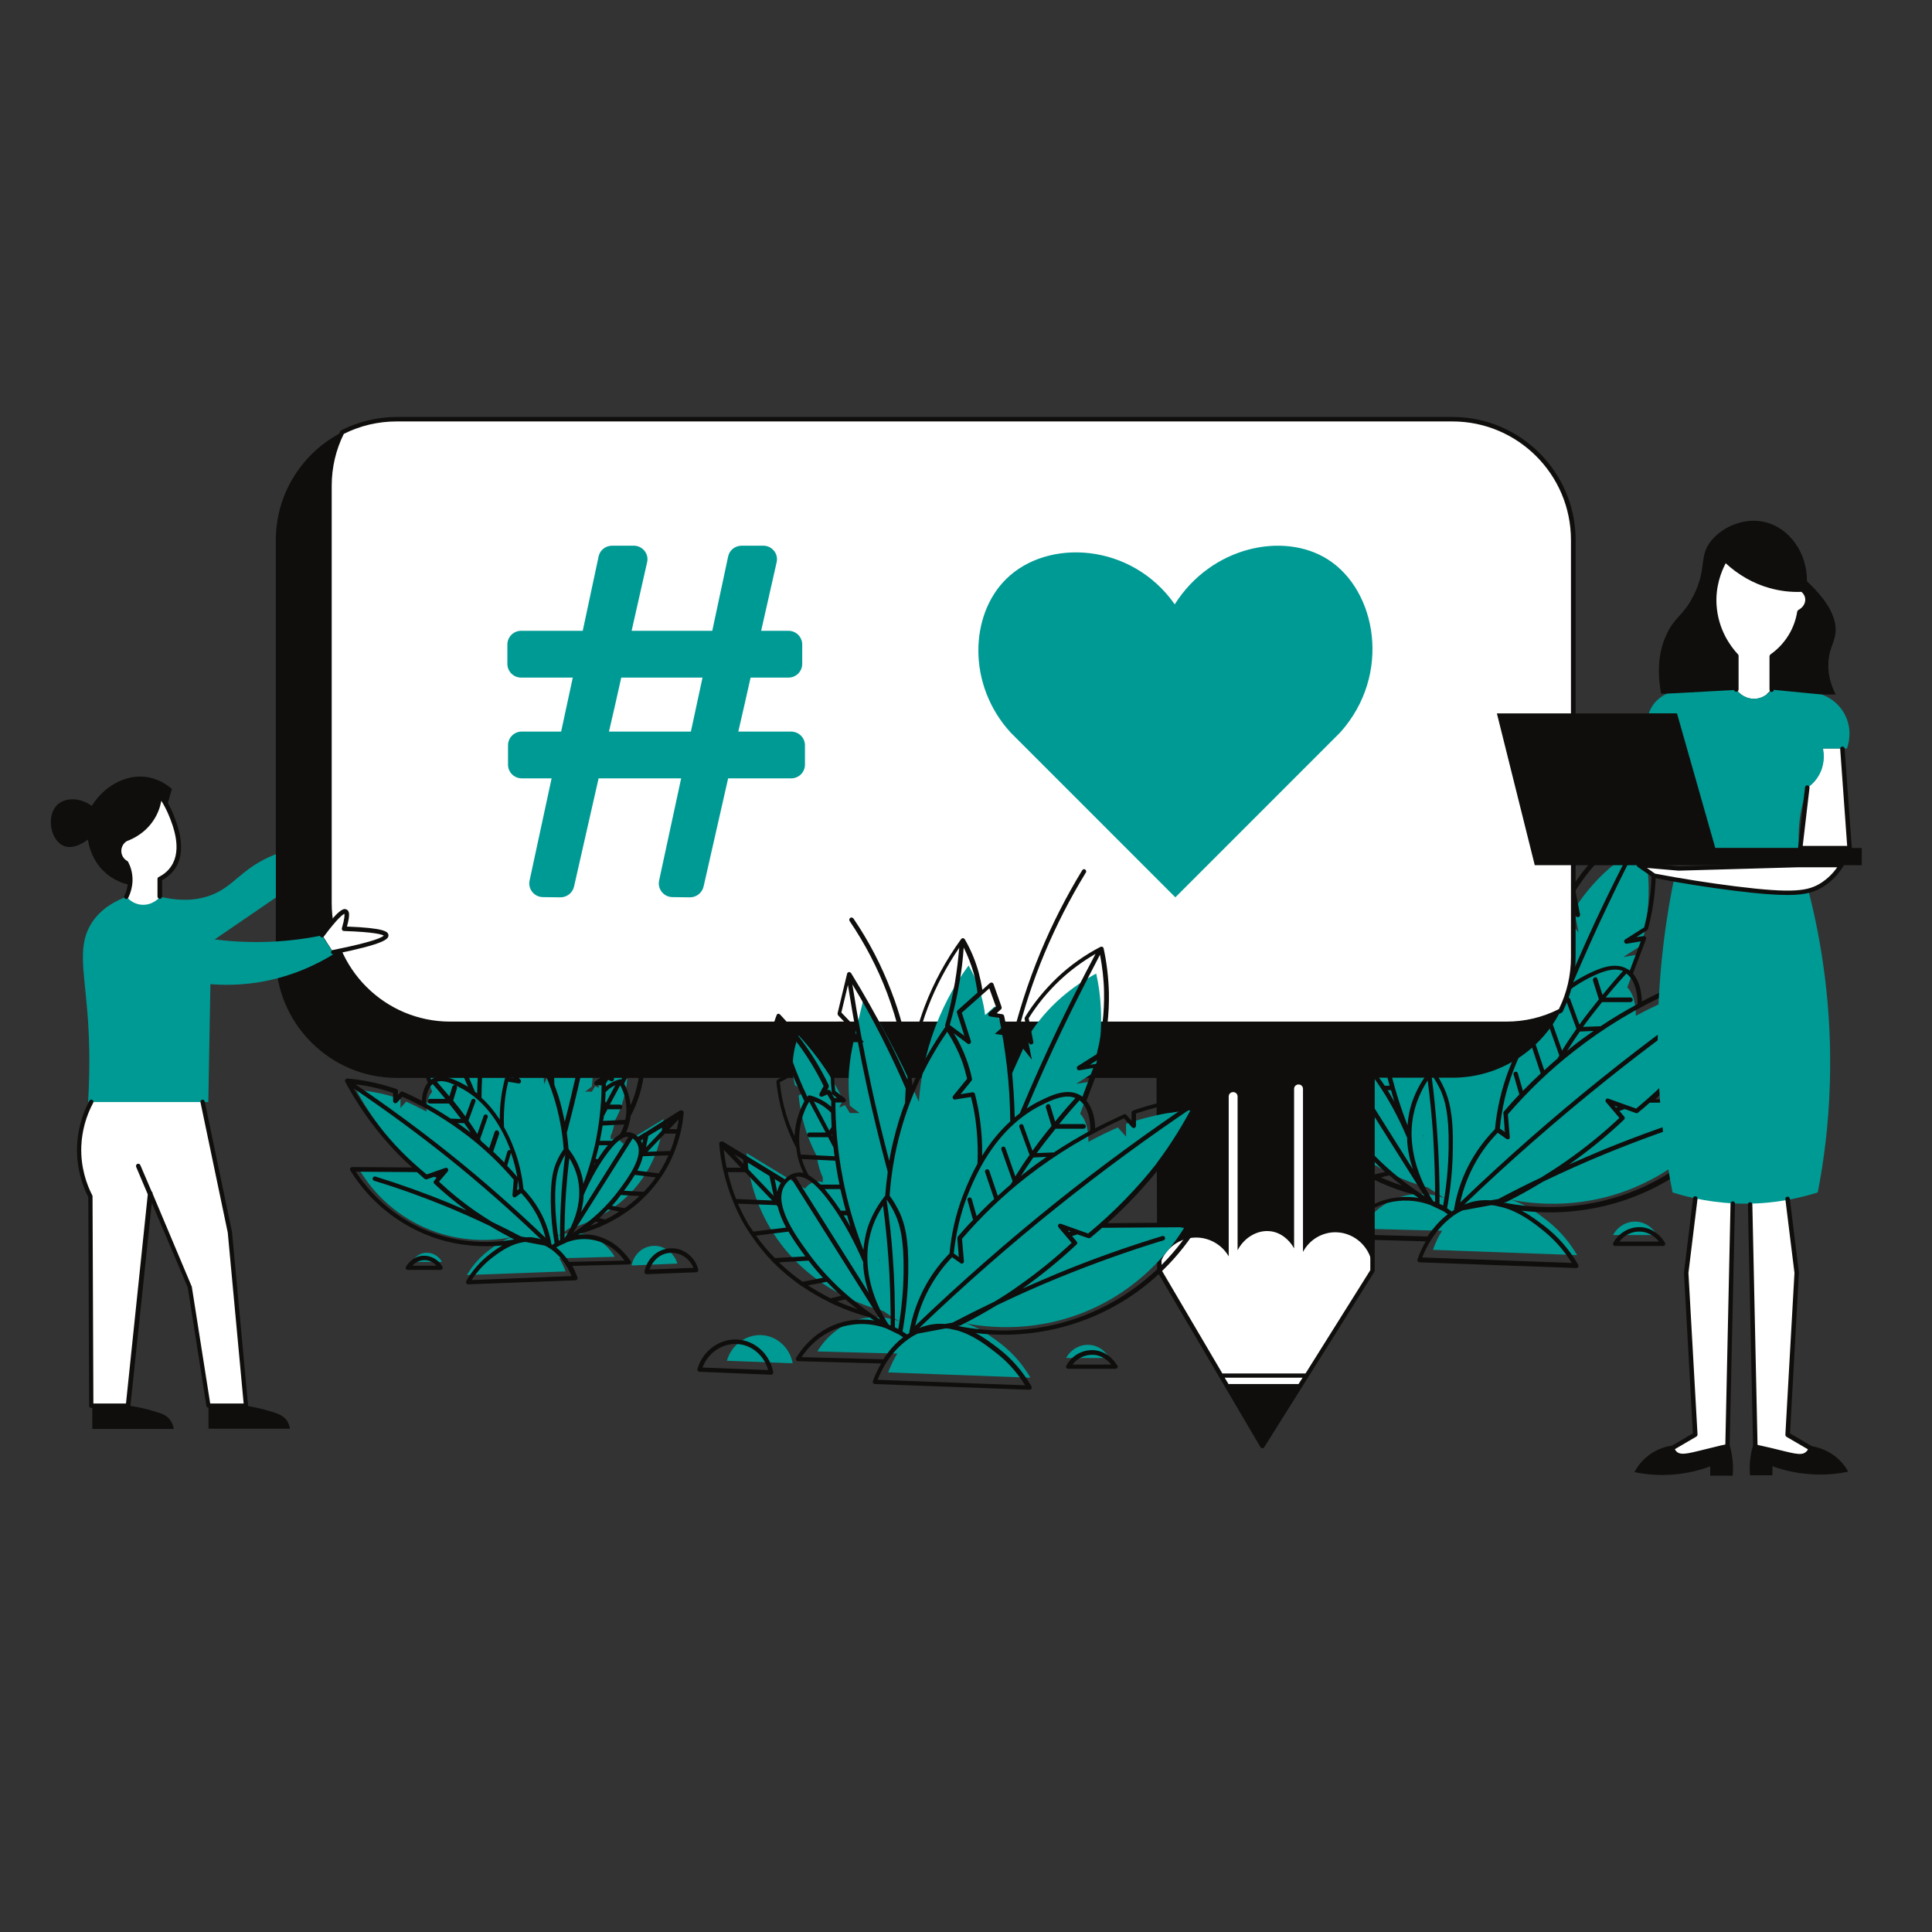 <?xml version="1.0" encoding="UTF-8"?>
<svg xmlns="http://www.w3.org/2000/svg" xmlns:xlink="http://www.w3.org/1999/xlink" width="375pt" height="375pt" viewBox="0 0 375 375" version="1.2">
<rect x="0" y="0" width="375" height="375" fill="#333333" stroke="none"/>
<defs>
<clipPath id="clip1">
  <path d="M 53 80.934 L 357 80.934 L 357 247 L 53 247 Z M 53 80.934 "/>
</clipPath>
<clipPath id="clip2">
  <path d="M 9.867 138.465 L 361.367 138.465 L 361.367 286.434 L 9.867 286.434 Z M 9.867 138.465 "/>
</clipPath>
</defs>
<g id="surface1">
<path style=" stroke:none;fill-rule:nonzero;fill:rgb(0%,60.39%,58.04%);fill-opacity:1;" d="M 82.664 243.164 C 83.938 243.082 85.172 243.781 85.789 244.934 L 79.953 244.934 C 79.996 244.852 80.859 243.246 82.664 243.164 Z M 126.461 241.852 C 128.637 241.562 130.812 243 131.473 245.262 L 122.598 245.629 C 122.969 243.617 124.527 242.098 126.461 241.852 Z M 100.207 230.754 L 100.414 231.168 L 100.25 231 C 100.207 230.918 100.207 230.836 100.207 230.754 Z M 106.574 240.699 C 106.617 240.699 106.617 240.699 106.574 240.699 C 106.617 240.699 106.617 240.699 106.574 240.699 Z M 108.383 244.027 C 108.426 244.07 108.465 244.109 108.465 244.152 C 108.426 244.109 108.426 244.07 108.383 244.027 Z M 110.93 231.906 L 110.93 231.781 C 110.973 231.699 111.012 231.66 111.055 231.578 C 111.012 231.66 110.973 231.781 110.93 231.906 Z M 114.875 213.332 L 114.875 213.25 Z M 69.93 227.344 C 71.285 229.562 74.941 234.824 81.969 238.07 C 89.445 241.562 96.348 240.742 99.469 240.125 C 97.453 240.699 95.812 241.973 94.703 242.836 C 92.605 244.438 91.332 246.289 90.637 247.48 C 97.004 247.234 103.41 247.027 109.781 246.781 C 109.449 245.879 109.039 245.016 108.547 244.234 L 119.312 243.945 C 119.062 243.492 117.133 240.207 113.023 239.465 C 111.094 239.098 109.449 239.426 108.176 239.918 C 108.957 239.465 109.699 238.973 110.395 238.48 C 112.449 237.945 120.707 235.523 125.555 227.426 C 127.938 223.441 128.594 219.621 128.801 217.234 L 120.953 222.004 C 120.668 221.633 120.172 221.18 119.516 221.059 C 119.23 221.016 118.898 221.016 118.531 221.141 L 118.531 220.48 C 118.859 219.785 119.188 218.797 119.312 217.605 C 119.887 216.539 120.504 215.223 120.953 213.578 C 121.406 212.016 121.652 210.621 121.734 209.469 L 120.789 209.02 C 121.281 208.73 121.777 208.402 122.227 208.113 C 122.434 207.25 122.598 206.02 122.473 204.539 C 122.352 203.223 122.023 202.156 121.734 201.414 C 120.871 202.32 120.008 203.348 119.148 204.539 C 117.668 206.512 116.598 208.441 115.777 210.129 L 116.312 211.113 L 116.148 211.113 L 115.531 210.824 L 114.875 211.895 L 113.559 211.895 C 114.012 211.566 114.422 211.238 114.875 210.906 C 115.039 209.633 115.121 208.074 114.996 206.305 C 114.914 204.785 114.668 203.469 114.422 202.359 L 113.023 202.359 L 114.215 201.129 L 113.023 196.238 C 111.586 198.582 110.109 201.129 108.672 203.965 C 107.52 206.184 106.535 208.359 105.629 210.414 C 105.426 207.66 104.891 204.168 103.41 200.305 C 102.055 196.773 100.371 194.02 98.934 192.047 C 98.359 193.074 97.703 194.43 97.207 196.113 C 96.961 197.059 96.797 197.922 96.715 198.703 L 95.402 197.512 L 94.414 200.348 L 95.402 201.25 L 94.086 201.457 C 93.715 203.141 93.43 204.992 93.184 206.965 L 93.102 206.676 L 91.582 203.266 L 90.391 204.742 C 90.594 203.758 90.801 202.73 90.965 201.746 C 90.141 200.387 88.867 198.664 87.02 196.895 C 85.09 195.086 83.16 193.895 81.719 193.113 C 81.391 194.637 81.105 196.445 81.062 198.539 C 80.98 201.746 81.473 204.457 82.008 206.43 L 84.434 207.949 L 82.254 207.578 L 83.898 211.934 C 82.707 213.168 82.746 215.43 82.789 215.758 C 81.391 215.016 80.035 214.359 78.844 213.824 C 78.477 214.238 78.105 214.648 77.734 215.059 L 77.734 213.332 C 76.176 212.797 74.324 212.266 72.273 211.934 C 71.164 211.73 70.094 211.605 69.109 211.523 C 70.465 214.031 72.23 216.824 74.531 219.785 C 76.996 222.906 79.461 225.414 81.762 227.387 C 76.379 226.359 71.984 226.977 69.93 227.344 Z M 321.641 239.715 L 313.098 239.715 C 314 238.027 315.809 237 317.656 237.125 C 320.285 237.289 321.559 239.59 321.641 239.715 Z M 259.32 240.781 C 255.008 240.617 250.691 240.453 246.379 240.246 C 247.324 236.918 250.527 234.824 253.691 235.234 C 256.445 235.605 258.746 237.863 259.32 240.781 Z M 292.02 219.414 L 291.773 219.66 L 292.062 219.043 C 292.02 219.168 292.02 219.289 292.02 219.414 Z M 282.656 233.551 L 282.695 233.59 C 282.695 233.551 282.656 233.551 282.656 233.551 Z M 279.941 238.645 C 279.984 238.562 280.023 238.523 280.066 238.438 C 280.023 238.523 279.984 238.562 279.941 238.645 Z M 276.164 220.195 C 276.246 220.277 276.285 220.398 276.367 220.48 L 276.367 220.688 C 276.285 220.523 276.246 220.359 276.164 220.195 Z M 270.578 193.566 L 270.578 193.445 Z M 319.094 214.152 C 322.422 211.238 326.078 207.578 329.652 203.02 C 333.023 198.746 335.609 194.594 337.582 190.977 C 336.145 191.102 334.582 191.309 332.938 191.594 C 329.898 192.129 327.23 192.867 324.93 193.648 L 324.93 196.156 C 324.395 195.539 323.82 194.965 323.285 194.348 C 321.52 195.129 319.547 196.074 317.492 197.184 C 317.535 196.773 317.617 193.445 315.848 191.637 L 318.273 185.227 L 315.07 185.758 L 318.602 183.5 C 319.383 180.582 320.082 176.637 320 171.953 C 319.918 168.91 319.547 166.242 319.055 164.023 C 316.918 165.133 314.125 166.859 311.289 169.527 C 308.617 172.074 306.73 174.625 305.539 176.598 C 305.824 178.074 306.113 179.516 306.398 180.992 L 304.676 178.855 L 302.457 183.871 L 302.332 184.281 C 301.965 181.402 301.512 178.691 301.02 176.227 L 299.129 175.938 L 300.609 174.625 L 299.129 170.516 L 297.199 172.242 C 297.074 171.09 296.828 169.816 296.457 168.461 C 295.762 165.996 294.816 164.023 293.953 162.5 C 291.855 165.379 289.352 169.406 287.422 174.543 C 285.285 180.172 284.461 185.309 284.176 189.293 C 282.859 186.293 281.422 183.129 279.738 179.883 C 277.641 175.773 275.465 171.992 273.371 168.582 L 271.645 175.734 L 273.371 177.543 L 271.316 177.543 C 270.945 179.184 270.617 181.117 270.453 183.293 C 270.289 185.883 270.41 188.145 270.617 190.035 C 271.234 190.527 271.891 191.02 272.508 191.512 L 270.617 191.512 L 269.633 189.949 L 268.727 190.363 L 268.523 190.363 L 269.305 188.922 C 268.113 186.457 266.508 183.664 264.371 180.789 C 263.098 179.062 261.785 177.543 260.551 176.266 C 260.141 177.379 259.648 178.938 259.484 180.871 C 259.277 183.047 259.566 184.855 259.812 186.09 C 260.512 186.539 261.211 186.953 261.949 187.402 L 260.551 188.102 C 260.715 189.785 261.047 191.84 261.703 194.141 C 262.402 196.527 263.305 198.5 264.125 200.02 C 264.332 201.785 264.824 203.223 265.277 204.25 L 265.277 205.195 C 264.742 205.031 264.289 204.992 263.879 205.074 C 262.895 205.238 262.195 205.895 261.785 206.43 L 250.324 199.441 C 250.609 202.938 251.598 208.566 255.047 214.359 C 262.113 226.195 274.191 229.727 277.191 230.508 C 278.219 231.207 279.285 231.906 280.438 232.605 L 280.477 232.605 C 278.629 231.906 276.203 231.414 273.371 231.945 C 267.414 233.055 264.578 237.824 264.207 238.48 L 279.941 238.891 L 279.941 238.852 C 279.203 240 278.586 241.234 278.137 242.59 C 287.461 242.918 296.785 243.289 306.113 243.617 C 305.086 241.852 303.238 239.18 300.156 236.797 C 298.512 235.523 296.09 233.672 293.172 232.852 C 297.73 233.754 307.84 234.945 318.766 229.809 C 328.996 225.043 334.336 217.359 336.348 214.113 C 333.27 213.496 326.859 212.594 319.094 214.152 "/>
<path style=" stroke:none;fill-rule:nonzero;fill:rgb(5.879%,5.489%,4.709%);fill-opacity:1;" d="M 80.035 245.672 C 80.445 245.219 81.145 244.684 82.172 244.602 C 83.16 244.52 84.062 244.934 84.719 245.672 Z M 82.09 243.738 C 79.914 243.863 78.844 245.793 78.805 245.879 C 78.723 246 78.723 246.164 78.805 246.289 C 78.887 246.41 79.008 246.492 79.172 246.492 L 85.5 246.492 C 85.664 246.492 85.789 246.41 85.871 246.289 C 85.953 246.164 85.953 246 85.871 245.879 C 85.129 244.48 83.609 243.656 82.09 243.738 Z M 126.09 246.41 C 126.625 244.727 128.062 243.41 129.785 243.207 C 129.992 243.164 130.156 243.164 130.363 243.164 C 132.168 243.164 133.855 244.316 134.594 246.082 Z M 129.664 242.344 C 127.402 242.629 125.555 244.438 125.102 246.781 C 125.062 246.902 125.102 247.027 125.188 247.152 C 125.27 247.234 125.391 247.316 125.516 247.316 L 135.129 246.945 C 135.25 246.945 135.375 246.863 135.457 246.781 C 135.539 246.656 135.539 246.535 135.539 246.41 C 134.84 243.699 132.293 241.973 129.664 242.344 Z M 110.477 244.934 L 109.863 244.07 C 109.82 244.027 109.82 243.988 109.781 243.988 C 109.246 243.289 108.629 242.672 107.973 242.137 L 108.383 241.891 L 110.066 241.109 C 111.383 240.617 113.109 240.289 115.078 240.66 C 118.406 241.273 120.379 243.492 121.199 244.684 Z M 91.539 248.465 C 92.605 246.82 93.922 245.383 95.441 244.191 C 96.676 243.246 98.523 241.852 100.742 241.273 C 101.027 241.234 101.277 241.152 101.523 241.109 C 101.688 241.07 101.891 241.07 102.055 241.07 L 105.754 241.77 C 106.164 241.973 106.574 242.219 106.945 242.465 C 107.48 242.836 107.973 243.289 108.426 243.742 C 108.957 244.316 109.449 244.934 109.863 245.59 C 110.273 246.246 110.641 246.945 110.93 247.684 Z M 81.516 238.273 C 75.23 235.316 71.328 230.879 69.066 227.426 L 80.941 227.508 C 81.434 227.961 81.926 228.371 82.418 228.824 C 82.543 228.906 82.707 228.945 82.828 228.906 L 84.266 228.414 C 84.434 228.453 84.598 228.535 84.762 228.578 L 84.266 229.195 C 84.102 229.359 84.145 229.645 84.309 229.77 C 86.281 231.617 88.375 233.344 90.555 234.945 L 87.102 233.469 C 82.461 231.578 77.695 229.852 72.887 228.371 C 72.641 228.289 72.438 228.414 72.355 228.66 C 72.273 228.906 72.395 229.113 72.641 229.195 C 77.406 230.633 82.172 232.359 86.773 234.246 C 89.566 235.398 92.32 236.633 95.07 237.945 C 96.633 238.891 98.195 239.754 99.797 240.574 C 95.605 241.316 88.785 241.645 81.516 238.273 Z M 73.547 218.512 C 71.738 216.207 70.094 213.742 68.613 211.238 C 74.859 215.469 80.98 219.949 86.855 224.633 C 93.102 229.645 99.18 234.988 104.973 240.535 C 104.52 240.371 104.027 240.289 103.578 240.207 C 103.043 240.125 102.551 240.125 102.055 240.164 L 101.113 240 C 99.262 239.016 97.371 238.07 95.484 237.164 C 94.375 236.469 93.266 235.77 92.195 235.027 C 89.73 233.305 87.391 231.414 85.211 229.359 L 86.898 227.387 C 87.02 227.223 87.02 227.016 86.938 226.852 C 86.816 226.688 86.609 226.605 86.445 226.688 L 82.828 227.961 C 79.379 225.168 76.258 222.004 73.547 218.512 Z M 70.711 210.703 C 72.602 211.031 74.488 211.523 76.297 212.141 L 76.297 213.703 C 76.297 213.867 76.422 214.031 76.586 214.113 C 76.75 214.195 76.953 214.113 77.078 213.988 L 78.105 212.879 C 82.707 214.934 87.02 217.566 91.004 220.648 C 94.168 223.113 97.086 225.906 99.715 228.988 L 99.469 231.945 C 99.469 232.109 99.551 232.277 99.672 232.359 C 99.836 232.441 100.004 232.441 100.125 232.316 L 101.152 231.578 C 102.219 232.688 103.125 233.918 103.906 235.273 C 104.809 236.836 105.465 238.523 105.875 240.246 C 99.961 234.578 93.758 229.113 87.391 224.016 C 81.473 219.289 75.312 214.77 69.027 210.496 C 69.559 210.539 70.137 210.621 70.711 210.703 Z M 83.98 210.414 C 84.391 210.867 85.336 211.934 86.445 213.293 L 83.445 213.293 C 83.199 213.293 82.992 213.496 82.992 213.742 C 82.992 213.988 83.199 214.195 83.445 214.195 L 87.145 214.195 C 87.883 215.098 88.664 216.125 89.484 217.195 L 87.473 217.113 C 85.91 216.086 84.309 215.098 82.664 214.234 C 82.664 213.457 82.789 211.402 83.98 210.414 Z M 82.336 206.059 L 83.98 206.305 C 84.184 206.348 84.391 206.223 84.473 206.02 C 84.555 205.812 84.473 205.605 84.309 205.484 L 81.844 203.922 C 81.145 201.211 80.816 198.414 80.859 195.621 C 80.898 194.102 81.062 192.539 81.309 191.02 C 83.035 194.266 84.719 197.555 86.32 200.883 C 87.883 204.168 89.402 207.578 90.84 210.949 C 90.391 210.66 89.938 210.414 89.445 210.168 C 87.926 209.43 85.664 208.32 83.855 209.43 C 83.816 209.469 83.734 209.512 83.691 209.551 Z M 86.566 194.184 C 88.172 195.664 89.527 197.348 90.719 199.195 L 90.102 202.277 C 90.059 202.484 90.184 202.691 90.348 202.773 C 90.512 202.855 90.758 202.812 90.883 202.648 L 91.703 201.578 L 93.059 204.66 L 93.102 204.703 C 93.102 204.746 93.141 204.785 93.141 204.828 C 93.102 205.074 93.059 205.277 93.059 205.523 C 92.812 207.742 92.648 209.961 92.605 212.223 C 92.484 212.098 92.32 212.016 92.195 211.895 C 90.594 208.074 88.867 204.25 87.102 200.512 C 85.543 197.266 83.898 194.02 82.215 190.855 C 83.734 191.801 85.211 192.91 86.566 194.184 Z M 93.883 205.648 C 94.129 203.512 94.457 201.332 94.906 199.195 L 96.016 199.031 C 96.18 198.992 96.305 198.91 96.387 198.746 C 96.43 198.582 96.387 198.414 96.262 198.293 L 95.402 197.512 L 96.18 195.336 L 99.715 198.5 L 98.523 202.238 C 98.48 202.402 98.523 202.605 98.688 202.73 C 98.852 202.855 99.059 202.855 99.18 202.73 L 100.535 201.746 C 100.004 202.691 99.551 203.633 99.18 204.66 C 98.852 205.523 98.605 206.43 98.398 207.332 C 98.359 207.457 98.398 207.578 98.48 207.703 L 99.754 209.266 L 98.48 209.059 C 98.277 209.02 98.031 209.141 97.988 209.387 C 97.703 210.539 97.453 211.73 97.289 212.922 C 97.086 214.359 97.004 215.84 97.004 217.316 C 95.934 215.676 94.785 214.277 93.469 213.086 C 93.469 210.539 93.594 208.074 93.883 205.648 Z M 98.359 193.156 C 98.645 192.129 99.016 191.102 99.508 190.117 C 99.633 191.555 99.797 192.949 100.043 194.391 C 100.371 196.277 100.781 198.168 101.316 200.02 L 99.754 201.168 L 100.617 198.457 C 100.66 198.293 100.617 198.129 100.496 198.004 L 97.867 195.664 C 97.949 194.84 98.113 193.977 98.359 193.156 Z M 104.273 197.758 C 105.426 200.758 106.164 203.84 106.492 207.047 C 106.453 207.25 106.453 207.496 106.41 207.703 C 105.262 205.113 103.824 202.648 102.18 200.348 L 102.18 200.141 C 101.605 198.211 101.195 196.238 100.863 194.309 C 100.66 192.992 100.496 191.637 100.371 190.281 C 101.934 192.582 103.246 195.086 104.273 197.758 Z M 100.535 229.07 C 100.617 229.645 100.699 230.18 100.742 230.754 L 100.371 231.043 Z M 99.18 223.77 C 99.715 225.289 100.125 226.852 100.414 228.453 C 99.797 227.715 99.141 226.977 98.441 226.277 Z M 87.801 210.906 L 87.227 212.797 C 86.156 211.523 85.254 210.496 84.801 209.961 C 85.91 209.633 87.227 210.086 88.336 210.621 C 88.09 210.578 87.84 210.703 87.801 210.906 Z M 91.332 219.824 C 90.512 219.168 89.691 218.594 88.828 217.977 L 90.102 218.016 C 90.555 218.633 90.965 219.207 91.332 219.824 Z M 96.551 219.414 C 96.348 219.332 96.098 219.453 96.016 219.703 L 94.949 222.867 C 94.414 222.414 93.922 221.922 93.387 221.469 C 93.305 221.344 93.266 221.223 93.184 221.098 L 94.66 216.867 C 94.742 216.66 94.621 216.414 94.414 216.332 C 94.211 216.25 93.965 216.375 93.879 216.578 L 92.648 220.113 C 92.113 219.25 91.539 218.387 90.922 217.523 L 92.277 213.824 C 92.359 213.621 92.238 213.332 92.031 213.293 C 91.828 213.211 91.582 213.332 91.5 213.539 L 90.348 216.703 C 89.527 215.594 88.746 214.566 87.965 213.621 L 88.703 211.195 C 88.746 211.031 88.703 210.824 88.582 210.742 C 88.785 210.824 88.949 210.906 89.156 211.031 C 93.469 213.168 96.84 217.277 99.098 223.277 C 99.059 223.277 99.059 223.234 99.016 223.234 C 98.812 223.152 98.562 223.316 98.48 223.523 L 97.867 225.617 C 97.168 224.922 96.469 224.223 95.73 223.523 L 96.922 219.988 C 96.879 219.742 96.758 219.496 96.551 219.414 Z M 107.562 213.168 C 108.547 216.375 109.164 219.703 109.41 223.07 C 108.875 223.812 108.426 224.59 108.055 225.453 C 107.438 226.809 106.863 228.781 106.902 233.387 C 106.945 236.016 107.191 238.688 107.645 241.316 C 107.48 241.438 107.316 241.52 107.191 241.645 C 107.152 241.602 107.066 241.562 107.027 241.52 L 107.027 241.438 C 106.617 239.098 105.836 236.879 104.645 234.824 C 103.824 233.387 102.797 232.027 101.605 230.797 C 101.316 228.086 100.742 225.496 99.797 223.031 C 99.223 221.469 98.562 220.07 97.824 218.758 C 97.742 216.824 97.824 214.895 98.07 213.004 C 98.195 211.977 98.398 210.949 98.645 209.961 L 100.617 210.293 C 100.781 210.332 100.988 210.25 101.07 210.086 C 101.152 209.922 101.152 209.715 101.027 209.594 L 99.18 207.332 C 99.344 206.512 99.59 205.73 99.879 204.949 C 100.371 203.676 100.988 202.441 101.727 201.25 C 104.316 204.91 106.246 208.934 107.562 213.168 Z M 110.766 201.746 C 111.875 199.566 113.066 197.43 114.34 195.293 C 113.641 199.648 112.82 204.047 111.875 208.359 C 111.176 211.484 110.438 214.605 109.617 217.73 C 109.285 216.086 108.918 214.484 108.426 212.879 C 108.176 212.098 107.891 211.32 107.602 210.539 C 107.602 209.922 107.562 209.266 107.52 208.648 C 108.508 206.348 109.574 204.004 110.766 201.746 Z M 115.203 195.375 L 115.902 198.375 L 114.793 199.566 C 114.668 199.691 114.629 199.895 114.711 200.02 C 114.793 200.184 114.914 200.266 115.121 200.266 L 116.312 200.266 C 116.598 201.539 116.766 202.855 116.887 204.168 C 117.012 205.73 116.969 207.332 116.805 208.895 L 115.531 209.879 C 115.367 210.004 115.324 210.168 115.367 210.375 C 115.406 210.539 115.574 210.66 115.777 210.66 L 116.766 210.66 L 116.766 210.867 C 116.723 214.73 116.27 218.594 115.449 222.371 C 114.875 224.879 114.133 227.344 113.23 229.77 C 113.148 228.988 112.984 228.25 112.738 227.508 C 112.285 226.07 111.586 224.672 110.641 223.398 C 110.602 223.359 110.602 223.316 110.559 223.277 C 110.477 223.195 110.395 223.07 110.355 222.988 C 110.273 221.961 110.148 220.895 110.027 219.867 C 111.012 216.125 111.957 212.305 112.777 208.566 C 113.641 204.211 114.504 199.773 115.203 195.375 Z M 116.969 218.469 L 121.16 218.262 C 120.914 219.004 120.625 219.66 120.34 220.152 C 119.844 220.441 119.312 220.852 118.777 221.426 L 116.434 221.426 C 116.641 220.441 116.805 219.453 116.969 218.469 Z M 117.215 216.621 L 117.914 215.305 L 120.34 215.305 C 120.586 215.305 120.789 215.098 120.789 214.852 C 120.789 214.605 120.586 214.402 120.34 214.402 L 118.367 214.402 L 120.379 210.66 C 120.953 211.688 121.488 213.125 121.57 214.934 C 121.613 215.84 121.531 216.621 121.363 217.359 L 117.051 217.566 C 117.133 217.277 117.176 216.949 117.215 216.621 Z M 117.543 211.977 C 117.914 211.605 118.324 211.238 118.777 210.988 C 118.98 210.867 119.23 210.742 119.434 210.621 L 117.625 214.031 L 117.504 213.867 C 117.504 213.824 117.461 213.824 117.461 213.785 C 117.504 213.168 117.543 212.551 117.543 211.977 Z M 117.586 210.332 L 118.039 209.594 L 118.57 209.84 C 118.734 209.922 118.941 209.879 119.062 209.758 C 119.188 209.633 119.23 209.43 119.148 209.266 L 118.613 208.32 C 119.598 206.266 120.789 204.332 122.145 202.523 C 122.68 201.828 123.254 201.129 123.828 200.43 C 123.461 201.949 123.008 203.469 122.473 204.949 C 121.941 206.512 121.281 208.074 120.586 209.551 L 120.543 209.512 L 120.461 209.512 C 120.379 209.469 120.297 209.469 120.254 209.512 C 119.598 209.676 118.941 209.961 118.367 210.332 C 118.121 210.496 117.832 210.66 117.625 210.867 Z M 124.691 200.512 C 124.816 201.086 124.938 201.664 124.98 202.277 C 125.102 203.469 125.02 204.66 124.773 205.855 L 123.336 206.758 C 123.215 206.84 123.133 207.004 123.133 207.129 C 123.133 207.293 123.215 207.414 123.379 207.496 L 124.16 207.867 C 123.996 209.266 123.746 210.621 123.336 211.977 C 123.09 212.84 122.762 213.703 122.391 214.523 C 122.227 212.797 121.695 211.359 121.16 210.332 C 121.98 208.648 122.719 206.922 123.336 205.156 C 123.871 203.633 124.324 202.074 124.691 200.512 Z M 115.613 224.961 C 115.82 224.141 116.023 223.359 116.23 222.535 C 116.23 222.453 116.27 222.371 116.27 222.289 L 117.996 222.289 C 117.543 222.824 117.094 223.398 116.598 224.141 C 116.395 224.426 116.23 224.715 116.066 224.961 Z M 115.285 226.195 L 115.406 225.824 L 115.531 225.824 C 115.406 225.949 115.324 226.07 115.285 226.195 Z M 121.98 220.648 L 112.777 235.273 C 113.023 234.371 113.191 233.387 113.273 232.359 L 113.273 232.027 C 114.465 229.234 115.82 226.77 117.34 224.59 C 119.27 221.84 120.789 220.523 121.98 220.648 Z M 109 231.332 C 108.793 234.414 108.672 237.578 108.711 240.699 L 108.465 240.824 C 108.055 238.316 107.809 235.809 107.766 233.344 C 107.684 228.906 108.258 227.016 108.836 225.781 C 109.082 225.207 109.367 224.672 109.699 224.18 C 109.41 226.523 109.164 228.945 109 231.332 Z M 109.863 231.414 C 110.027 229.234 110.23 227.016 110.52 224.797 C 111.094 225.742 111.547 226.727 111.875 227.754 C 112.328 229.195 112.492 230.715 112.41 232.277 C 112.164 236.016 110.438 239.055 109.617 240.289 L 109.574 240.289 C 109.574 237.371 109.656 234.371 109.863 231.414 Z M 122.805 220.977 C 123.379 221.344 123.664 221.961 123.664 221.961 C 124.98 224.426 121.941 228.578 120.297 230.797 C 117.914 234.082 114.832 236.918 111.219 239.301 Z M 124.816 221.098 L 124.652 221.961 C 124.609 221.84 124.527 221.676 124.488 221.551 C 124.488 221.508 124.445 221.469 124.406 221.387 Z M 129.746 224.262 C 129.336 225.168 128.883 226.031 128.391 226.895 C 128.227 227.18 128.02 227.469 127.855 227.754 L 123.707 227.223 C 124.16 226.359 124.57 225.453 124.734 224.551 L 124.816 224.426 Z M 125.844 220.48 L 128.512 218.879 L 128.473 219.453 L 125.391 222.703 Z M 131.184 220.031 C 130.895 221.18 130.566 222.289 130.117 223.398 L 125.68 223.562 L 129.047 220.031 Z M 129.375 218.305 L 129.703 218.098 L 129.375 218.426 Z M 131.719 217.277 C 131.637 217.934 131.512 218.551 131.391 219.168 L 129.91 219.168 Z M 124.938 231.332 L 121.117 231.125 C 121.777 230.262 122.516 229.195 123.215 228.043 L 127.281 228.535 C 126.543 229.562 125.762 230.508 124.938 231.332 Z M 121.242 234.496 L 118.777 234.043 C 119.395 233.387 119.969 232.688 120.504 231.945 L 124.117 232.152 C 123.172 233.055 122.188 233.836 121.242 234.496 Z M 117.461 236.715 L 116.312 236.426 C 116.93 235.891 117.461 235.316 118.039 234.742 L 120.172 235.152 C 119.27 235.77 118.367 236.301 117.461 236.715 Z M 114.586 237.945 C 114.914 237.699 115.242 237.414 115.574 237.125 L 116.23 237.289 C 115.613 237.578 115.078 237.781 114.586 237.945 Z M 115.203 239.754 C 114.133 239.551 113.148 239.551 112.246 239.633 C 112.285 239.59 112.367 239.551 112.41 239.508 C 113.641 239.18 115.488 238.605 117.625 237.578 C 117.668 237.578 117.707 237.535 117.707 237.535 C 118.898 236.961 120.215 236.219 121.488 235.316 C 121.531 235.316 121.57 235.273 121.613 235.234 C 122.887 234.371 124.16 233.305 125.352 232.07 L 125.473 231.945 C 126.5 230.918 127.445 229.727 128.348 228.414 C 128.391 228.371 128.391 228.332 128.43 228.289 C 128.676 227.961 128.883 227.59 129.09 227.262 C 129.746 226.195 130.281 225.043 130.773 223.895 C 130.773 223.852 130.773 223.852 130.812 223.812 C 131.348 222.453 131.801 221.098 132.129 219.66 C 132.418 218.469 132.582 217.234 132.703 215.961 C 132.703 215.879 132.703 215.84 132.664 215.758 C 132.664 215.758 132.664 215.715 132.621 215.715 C 132.621 215.676 132.582 215.633 132.539 215.633 C 132.539 215.633 132.5 215.633 132.5 215.594 L 132.457 215.551 L 132.418 215.551 C 132.375 215.512 132.293 215.512 132.25 215.512 L 132.211 215.512 C 132.129 215.512 132.086 215.551 132.004 215.551 L 131.965 215.551 L 125.227 219.824 L 125.188 219.824 L 123.828 220.648 C 123.582 220.398 123.297 220.152 122.926 219.988 L 122.887 219.988 C 122.68 219.906 122.473 219.824 122.27 219.785 C 122.023 219.742 121.777 219.742 121.531 219.785 C 121.777 219.25 121.98 218.633 122.145 217.977 C 122.27 217.566 122.352 217.113 122.391 216.66 C 123.133 215.262 123.746 213.785 124.199 212.266 C 124.652 210.785 124.938 209.223 125.062 207.703 C 125.062 207.539 124.98 207.375 124.816 207.293 L 124.488 207.129 L 125.391 206.551 C 125.473 206.512 125.555 206.387 125.598 206.266 C 125.883 204.949 125.965 203.594 125.844 202.238 C 125.719 201.047 125.473 199.855 125.02 198.703 L 125.02 198.664 C 124.98 198.621 124.98 198.582 124.938 198.539 L 124.898 198.5 C 124.855 198.457 124.773 198.414 124.734 198.414 L 124.488 198.414 C 124.445 198.414 124.406 198.457 124.363 198.5 L 124.324 198.5 C 123.297 199.566 122.352 200.719 121.445 201.91 C 120.008 203.84 118.777 205.895 117.75 208.031 C 117.707 208.156 117.707 208.32 117.75 208.441 L 117.832 208.566 C 117.75 208.566 117.707 208.605 117.625 208.648 C 117.789 207.129 117.789 205.566 117.707 204.047 C 117.625 202.566 117.379 201.129 117.051 199.691 C 117.012 199.484 116.848 199.359 116.641 199.359 L 116.105 199.359 L 116.68 198.746 C 116.766 198.621 116.805 198.5 116.805 198.332 L 115.531 193.031 C 115.531 192.949 115.488 192.91 115.406 192.828 L 115.367 192.785 C 115.324 192.746 115.242 192.703 115.16 192.703 C 115.078 192.703 114.996 192.703 114.957 192.746 C 114.957 192.746 114.914 192.746 114.914 192.785 C 114.832 192.828 114.793 192.867 114.75 192.91 C 113.066 195.621 111.465 198.457 109.984 201.332 C 109.082 203.102 108.219 204.949 107.398 206.758 C 107.848 202.977 108.793 199.277 110.148 195.703 C 111.422 192.336 113.105 189.09 115.16 186.047 C 115.285 185.844 115.242 185.594 115.039 185.43 C 114.832 185.309 114.586 185.348 114.422 185.555 C 112.367 188.637 110.641 191.922 109.328 195.375 C 108.258 198.168 107.48 201.047 106.945 203.965 C 106.535 201.703 105.918 199.484 105.098 197.348 C 103.863 194.141 102.219 191.062 100.168 188.266 C 100.168 188.266 100.125 188.266 100.125 188.227 L 100.043 188.145 C 100.004 188.145 100.004 188.102 99.961 188.102 C 99.922 188.062 99.836 188.062 99.797 188.062 C 99.715 188.062 99.672 188.102 99.59 188.102 L 99.551 188.145 C 99.508 188.184 99.469 188.184 99.469 188.227 L 99.426 188.266 C 98.605 189.703 97.949 191.227 97.539 192.785 C 97.332 193.484 97.207 194.184 97.086 194.883 L 96.262 194.141 C 96.141 194.059 96.016 194.02 95.852 194.059 C 95.73 194.102 95.605 194.184 95.566 194.348 L 94.457 197.43 C 94.414 197.594 94.457 197.801 94.578 197.883 L 94.988 198.25 L 94.496 198.332 C 94.332 198.375 94.168 198.5 94.129 198.664 C 93.883 199.895 93.633 201.129 93.469 202.402 C 92.441 198.168 91.129 194.02 89.445 189.992 C 87.883 186.211 85.992 182.512 83.855 179.02 C 83.734 178.816 83.445 178.734 83.281 178.898 C 83.078 179.02 82.992 179.309 83.16 179.473 C 85.293 182.926 87.145 186.582 88.703 190.32 C 90.059 193.566 91.211 196.977 92.113 200.387 C 92.074 200.348 91.992 200.305 91.91 200.305 C 91.746 200.305 91.621 200.348 91.5 200.469 L 91.332 200.719 L 91.621 199.195 C 91.664 199.074 91.621 198.992 91.582 198.867 C 90.348 196.895 88.91 195.086 87.227 193.527 C 85.457 191.883 83.488 190.484 81.352 189.375 L 81.309 189.375 C 81.27 189.375 81.227 189.336 81.188 189.336 L 81.105 189.336 C 81.062 189.336 81.023 189.336 80.98 189.375 L 80.941 189.375 C 80.816 189.418 80.777 189.539 80.734 189.664 C 80.324 191.637 80.078 193.648 80.035 195.621 C 79.953 198.539 80.324 201.496 81.062 204.332 C 81.105 204.457 81.145 204.539 81.27 204.578 L 82.133 205.113 L 81.844 205.074 C 81.68 205.031 81.555 205.113 81.434 205.238 C 81.352 205.359 81.309 205.523 81.352 205.648 L 83.035 210.168 C 82.133 211.238 81.926 212.758 81.887 213.66 C 80.695 213.043 79.461 212.43 78.188 211.895 C 78.023 211.812 77.816 211.852 77.695 212.016 L 77.242 212.512 L 77.242 211.77 C 77.242 211.566 77.121 211.441 76.953 211.359 C 74.984 210.703 72.969 210.168 70.914 209.797 C 69.766 209.594 68.574 209.43 67.422 209.348 L 67.383 209.348 C 67.34 209.348 67.258 209.348 67.219 209.387 C 67.219 209.387 67.176 209.387 67.176 209.43 C 67.137 209.469 67.055 209.512 67.012 209.551 C 66.973 209.594 66.973 209.676 66.973 209.758 L 66.973 209.797 C 66.973 209.84 66.973 209.922 67.012 209.961 L 67.012 210.004 C 68.738 213.168 70.711 216.207 72.93 219.043 C 75.066 221.758 77.406 224.305 79.996 226.605 L 68.367 226.523 C 68.246 226.523 68.082 226.605 68 226.727 C 67.918 226.852 67.918 227.016 68 227.18 C 70.219 230.797 74.367 235.77 81.27 239.016 C 85.992 241.234 90.555 241.891 94.375 241.891 C 95.484 241.891 96.512 241.852 97.496 241.727 C 96.551 242.301 95.688 242.918 95.031 243.453 C 93.223 244.852 91.664 246.617 90.512 248.629 C 90.43 248.754 90.43 248.918 90.512 249.082 C 90.594 249.207 90.719 249.289 90.883 249.289 L 111.711 248.508 C 111.832 248.508 111.957 248.426 112.039 248.301 C 112.121 248.18 112.121 248.055 112.082 247.93 C 111.793 247.152 111.465 246.41 111.094 245.711 L 122.062 245.426 C 122.227 245.426 122.352 245.344 122.434 245.219 C 122.516 245.098 122.516 244.934 122.434 244.809 C 121.941 244.152 119.723 240.617 115.203 239.754 Z M 314.328 240.988 C 315.316 239.672 316.875 238.934 318.477 239.055 C 320.285 239.18 321.438 240.289 322.012 240.988 Z M 318.52 238.191 C 316.344 238.07 314.207 239.262 313.137 241.234 C 313.055 241.355 313.055 241.52 313.137 241.645 C 313.219 241.77 313.344 241.852 313.508 241.852 L 322.793 241.852 C 322.957 241.852 323.078 241.77 323.16 241.645 C 323.242 241.52 323.242 241.355 323.16 241.234 C 323.121 241.109 321.602 238.398 318.52 238.191 Z M 241.531 241.602 C 242.641 238.523 245.68 236.59 248.844 237 C 251.516 237.371 253.734 239.426 254.473 242.098 Z M 248.969 236.137 C 245.227 235.645 241.613 238.109 240.547 241.891 C 240.504 242.016 240.547 242.137 240.629 242.262 C 240.711 242.383 240.832 242.426 240.957 242.426 L 255.047 243 C 255.172 243 255.293 242.961 255.375 242.836 C 255.457 242.754 255.5 242.59 255.457 242.465 C 254.801 239.137 252.211 236.59 248.969 236.137 Z M 314 214.852 C 313.879 214.895 313.797 214.934 313.672 214.977 L 313.383 214.648 Z M 331.172 201.25 C 327.148 206.348 322.586 211.031 317.574 215.18 L 312.191 213.25 C 311.988 213.168 311.824 213.25 311.699 213.414 C 311.578 213.578 311.617 213.785 311.742 213.949 L 314.328 216.988 C 311.082 220.031 307.59 222.867 303.934 225.414 C 302.375 226.523 300.73 227.551 299.086 228.578 C 296.293 229.891 293.543 231.289 290.828 232.727 L 289.391 232.973 C 288.652 232.934 287.914 232.934 287.172 233.016 C 286.148 233.137 285.203 233.387 284.215 233.797 C 292.926 225.453 302.086 217.441 311.453 209.922 C 320.246 202.855 329.449 196.113 338.812 189.828 C 336.555 193.812 334.008 197.676 331.172 201.25 Z M 337.91 213.949 C 334.625 219.043 328.832 225.742 319.422 230.18 C 308.332 235.359 297.938 234.617 291.898 233.426 L 291.816 233.426 L 292.27 233.344 C 292.309 233.344 292.352 233.344 292.391 233.305 C 294.816 232.109 297.199 230.754 299.5 229.359 C 303.523 227.426 307.551 225.617 311.66 223.934 C 318.395 221.18 325.34 218.676 332.324 216.539 C 332.57 216.457 332.691 216.207 332.609 216.004 C 332.527 215.758 332.281 215.633 332.078 215.715 C 325.094 217.852 318.109 220.359 311.328 223.113 C 309.07 224.059 306.812 225.043 304.551 226.031 C 308.289 223.398 311.906 220.48 315.234 217.316 C 315.398 217.152 315.398 216.906 315.273 216.742 L 314.328 215.633 C 314.699 215.512 315.027 215.387 315.355 215.262 L 317.535 216.043 C 317.656 216.086 317.82 216.086 317.945 215.961 C 318.727 215.348 319.465 214.688 320.203 214.031 Z M 299.129 238.523 C 301.469 240.328 303.484 242.547 305.086 245.137 L 276.039 244.07 C 276.535 242.836 277.109 241.727 277.766 240.66 C 278.383 239.672 279.082 238.77 279.859 237.945 C 280.52 237.246 281.258 236.59 282.039 236.016 C 282.613 235.605 283.23 235.234 283.887 234.945 L 289.434 233.918 C 289.68 233.961 289.926 233.961 290.172 234 C 290.625 234.125 291.117 234.207 291.609 234.332 C 294.734 235.152 297.363 237.125 299.129 238.523 Z M 261.004 239.551 C 262.07 237.906 265.07 234.25 270.289 233.262 C 273.207 232.727 275.711 233.18 277.684 233.918 L 280.191 235.109 L 281.012 235.688 C 279.984 236.469 279 237.453 278.137 238.562 L 278.012 238.688 C 277.684 239.098 277.355 239.551 277.066 240 Z M 262.441 219.168 C 260.02 215.879 255.539 209.758 257.512 206.059 C 257.555 206.02 258.086 205.031 259.031 204.457 L 276.492 232.152 C 270.863 228.535 266.141 224.18 262.441 219.168 Z M 268.027 228.535 L 269.672 228.125 C 270.453 228.824 271.273 229.48 272.137 230.098 C 270.906 229.727 269.551 229.234 268.027 228.535 Z M 262.277 225.414 L 266.016 224.715 C 266.918 225.66 267.863 226.605 268.852 227.469 L 266.754 227.961 C 265.316 227.262 263.797 226.398 262.277 225.414 Z M 256.609 220.895 L 262.441 220.566 C 263.348 221.715 264.289 222.867 265.277 223.934 L 261.25 224.715 C 259.691 223.605 258.129 222.371 256.609 220.895 Z M 252.09 215.676 L 258.496 214.852 C 259.566 216.66 260.797 218.344 261.785 219.703 L 261.824 219.742 L 255.785 220.07 C 254.473 218.758 253.238 217.277 252.09 215.676 Z M 250.691 213.496 C 249.871 212.141 249.172 210.742 248.555 209.305 L 256.117 209.633 L 256.363 209.879 C 256.648 211.238 257.266 212.676 258.004 214.031 L 251.555 214.852 Z M 246.504 203.141 L 249.953 203.141 L 255.293 208.73 L 248.188 208.441 C 247.488 206.715 246.914 204.949 246.504 203.141 Z M 245.723 198.746 L 249.09 202.277 L 246.297 202.277 C 246.051 201.129 245.844 199.938 245.723 198.746 Z M 249.582 200.719 L 249.625 201.578 L 247.734 199.609 Z M 254.758 203.883 L 255.582 207.824 L 250.527 202.523 L 250.488 201.25 Z M 257.02 205.238 C 256.895 205.441 256.812 205.605 256.773 205.648 C 256.527 206.102 256.402 206.551 256.32 207.004 L 255.785 204.496 Z M 259.977 204.047 C 261.824 203.719 264.168 205.648 267.168 209.922 C 269.387 213.086 271.398 216.742 273.125 220.852 L 273.125 221.344 C 273.246 223.359 273.656 225.25 274.234 226.934 L 259.855 204.086 C 259.895 204.086 259.938 204.086 259.977 204.047 Z M 261.129 200.555 L 267.699 200.883 C 267.945 202.441 268.195 204.047 268.523 205.605 L 264.785 205.605 C 263.961 204.742 263.18 204.129 262.441 203.719 C 261.988 202.895 261.496 201.828 261.129 200.555 Z M 260.594 195.949 C 260.715 193.113 261.66 190.855 262.566 189.293 L 265.812 195.375 L 262.566 195.375 C 262.32 195.375 262.113 195.582 262.113 195.828 C 262.113 196.074 262.32 196.277 262.566 196.277 L 266.262 196.277 L 267.371 198.332 C 267.453 198.91 267.496 199.484 267.578 200.059 L 260.922 199.73 C 260.633 198.582 260.512 197.305 260.594 195.949 Z M 259.73 195.91 L 259.73 196.195 C 259.074 194.719 258.457 193.199 258.004 191.676 C 257.391 189.664 256.977 187.566 256.773 185.512 L 258.004 184.898 C 258.129 184.816 258.25 184.691 258.25 184.527 C 258.25 184.363 258.168 184.238 258.047 184.156 L 255.91 182.801 C 255.539 181.035 255.418 179.227 255.582 177.418 C 255.703 176.266 255.91 175.117 256.238 173.965 C 256.812 176.516 257.555 179.062 258.414 181.57 C 259.32 184.156 260.387 186.746 261.621 189.211 C 260.715 190.812 259.855 193.074 259.73 195.91 Z M 260.102 177.543 C 262.113 180.211 263.84 183.129 265.316 186.129 L 264.496 187.609 C 264.414 187.773 264.414 187.98 264.578 188.102 C 264.703 188.227 264.906 188.266 265.07 188.184 L 266.016 187.773 L 266.797 189.047 L 266.797 190.199 C 266.344 189.828 265.895 189.457 265.398 189.129 C 264.539 188.594 263.633 188.227 262.688 187.98 L 262.402 187.98 C 262.32 188.02 262.277 188.062 262.238 188.102 C 262.195 188.145 262.195 188.184 262.156 188.227 C 261.086 185.926 260.102 183.582 259.238 181.156 C 258.375 178.734 257.676 176.266 257.102 173.762 C 258.168 175.035 259.156 176.266 260.102 177.543 Z M 267.004 194.266 L 266.879 194.391 L 266.551 194.965 L 263.469 189.211 C 264.004 189.418 264.496 189.664 264.949 189.949 C 265.645 190.363 266.262 190.895 266.836 191.473 C 266.879 192.375 266.918 193.32 267.004 194.266 Z M 267.125 196.031 L 267.004 195.828 L 267.086 195.703 C 267.125 195.828 267.125 195.91 267.125 196.031 Z M 268.07 188.555 L 267.496 188.555 L 267.004 187.73 Z M 268.77 210.742 C 268.48 210.293 268.195 209.84 267.863 209.43 C 267.043 208.277 266.305 207.293 265.562 206.43 L 268.645 206.43 C 268.688 206.594 268.727 206.758 268.77 206.965 C 269.055 208.238 269.387 209.469 269.715 210.742 Z M 270 211.605 C 270.207 212.348 270.41 213.086 270.66 213.867 C 270.207 213.086 269.797 212.348 269.344 211.605 Z M 267.496 180.129 C 267.617 178.156 267.906 176.184 268.359 174.254 L 270.246 174.254 C 270.41 174.254 270.578 174.129 270.66 174.008 C 270.742 173.844 270.699 173.68 270.578 173.555 L 268.852 171.746 L 270.164 166.324 C 271.234 173.102 272.508 179.926 273.945 186.582 C 275.137 192.086 276.492 197.676 277.973 203.102 C 277.766 204.66 277.559 206.223 277.477 207.785 C 277.355 207.949 277.23 208.113 277.109 208.277 C 277.066 208.32 276.984 208.402 276.984 208.441 C 275.629 210.293 274.602 212.266 273.945 214.359 C 273.535 215.676 273.289 217.07 273.207 218.426 C 271.727 214.648 270.535 210.742 269.633 206.797 C 268.441 201.457 267.781 195.992 267.699 190.484 L 267.699 189.418 L 269.344 189.418 C 269.551 189.418 269.715 189.293 269.754 189.129 C 269.797 188.965 269.754 188.758 269.59 188.637 L 267.66 187.156 C 267.414 184.816 267.332 182.473 267.496 180.129 Z M 276.82 176.555 C 278.504 179.883 280.105 183.254 281.586 186.664 C 281.504 187.609 281.465 188.555 281.465 189.5 C 281.051 190.648 280.641 191.801 280.273 192.949 C 279.449 195.582 278.832 198.25 278.34 200.922 C 277.066 196.074 275.875 191.184 274.809 186.336 C 273.371 179.68 272.098 172.898 271.027 166.16 C 273.082 169.57 275.012 173.02 276.82 176.555 Z M 278.547 233.305 C 278.422 233.262 278.301 233.223 278.176 233.137 C 276.984 231.332 274.398 226.852 274.027 221.262 C 273.863 218.961 274.152 216.703 274.809 214.566 C 275.344 212.879 276.121 211.238 277.109 209.715 C 277.559 213.086 277.891 216.539 278.137 219.906 C 278.422 224.387 278.586 228.863 278.547 233.305 Z M 277.848 208.688 C 277.848 208.648 277.891 208.648 277.891 208.605 C 278.547 209.551 279.121 210.578 279.613 211.605 C 280.438 213.457 281.297 216.25 281.176 222.742 C 281.133 226.48 280.766 230.262 280.105 234 C 279.902 233.879 279.656 233.754 279.41 233.672 C 279.449 229.07 279.285 224.426 278.957 219.867 C 278.711 216.168 278.34 212.387 277.848 208.688 Z M 289.719 175.527 C 290.91 177.293 291.855 179.227 292.598 181.199 C 293.047 182.348 293.379 183.582 293.664 184.773 L 290.91 188.184 C 290.789 188.309 290.789 188.512 290.871 188.676 C 290.953 188.84 291.117 188.922 291.324 188.883 L 294.402 188.348 C 294.773 189.867 295.102 191.43 295.309 192.992 C 295.676 195.785 295.844 198.664 295.676 201.496 C 294.609 203.43 293.664 205.523 292.801 207.785 C 291.445 211.402 290.543 215.223 290.172 219.168 C 288.445 220.934 286.926 222.906 285.695 225.043 C 283.969 228.004 282.82 231.25 282.242 234.66 L 282.242 234.863 C 282.078 234.945 281.914 235.07 281.793 235.152 C 281.547 234.988 281.258 234.781 280.887 234.535 C 281.586 230.633 281.957 226.727 281.996 222.824 C 282.121 216.125 281.215 213.25 280.355 211.32 C 279.82 210.086 279.121 208.895 278.301 207.824 C 278.629 202.895 279.574 198.004 281.012 193.281 C 283.023 186.91 285.941 180.953 289.719 175.527 Z M 285.941 170.68 C 287.504 166.527 289.598 162.582 292.102 158.926 C 291.938 161.188 291.652 163.445 291.281 165.664 C 290.789 168.543 290.133 171.418 289.309 174.254 L 289.309 174.418 C 289.309 174.461 289.309 174.461 289.352 174.5 L 289.352 174.543 C 286.762 178.156 284.586 182.02 282.82 186.047 C 282.777 185.473 282.695 184.855 282.656 184.281 C 283.148 179.637 284.258 175.074 285.941 170.68 Z M 292.965 158.969 C 293.789 160.57 294.445 162.297 294.938 164.023 C 295.266 165.254 295.555 166.57 295.719 167.844 L 291.816 171.336 C 291.691 171.461 291.652 171.625 291.691 171.789 L 293.129 176.352 L 290.254 174.215 C 291.035 171.461 291.691 168.664 292.145 165.832 C 292.516 163.57 292.801 161.27 292.965 158.969 Z M 298.059 166.898 L 299.332 170.516 L 297.977 171.746 C 297.855 171.871 297.812 172.035 297.855 172.199 C 297.895 172.363 298.02 172.488 298.227 172.488 L 299.992 172.773 C 300.648 175.938 301.141 179.145 301.512 182.348 C 301.922 185.926 302.129 189.539 302.168 193.156 C 300.113 195.047 298.227 197.305 296.621 199.977 C 296.664 197.594 296.539 195.25 296.211 192.91 C 295.965 191.184 295.637 189.457 295.184 187.773 C 295.145 187.566 294.938 187.402 294.691 187.445 L 292.352 187.855 L 294.527 185.184 C 294.609 185.102 294.652 184.938 294.609 184.816 C 294.32 183.5 293.953 182.184 293.461 180.91 C 292.801 179.145 291.98 177.461 290.996 175.855 L 293.746 177.91 C 293.91 178.035 294.117 178.035 294.238 177.91 C 294.402 177.789 294.445 177.625 294.402 177.418 L 292.637 171.828 Z M 302.25 180.91 L 302.332 180.828 L 304.469 176.062 L 305.906 177.871 C 306.031 178.035 306.234 178.074 306.441 177.992 C 306.605 177.91 306.73 177.707 306.688 177.5 L 305.785 172.898 C 307.508 170.145 309.562 167.637 311.906 165.461 C 314.043 163.445 316.426 161.723 318.973 160.242 C 316.383 165.09 313.879 170.023 311.496 174.953 C 308.863 180.418 306.359 186.008 304.059 191.594 C 303.73 191.84 303.402 192.129 303.074 192.375 C 303.031 188.965 302.785 185.555 302.414 182.184 C 302.375 181.816 302.332 181.484 302.293 181.117 C 302.211 181.035 302.25 180.992 302.25 180.91 Z M 319.793 160.363 C 320.246 162.789 320.531 165.254 320.574 167.719 C 320.656 171.828 320.164 175.98 319.137 180.008 L 315.438 182.348 C 315.273 182.473 315.191 182.68 315.273 182.883 C 315.355 183.09 315.52 183.172 315.766 183.172 L 318.477 182.719 L 316.344 188.391 C 316.219 188.266 316.055 188.184 315.891 188.102 C 313.301 186.539 310.055 188.145 307.879 189.211 C 307.016 189.664 306.152 190.156 305.332 190.691 C 307.508 185.555 309.809 180.418 312.234 175.363 C 314.617 170.309 317.164 165.297 319.793 160.363 Z M 317.863 194.883 C 315.398 196.195 313.016 197.637 310.672 199.195 L 307.262 199.32 C 308.496 197.594 309.809 195.949 310.961 194.512 L 316.465 194.512 C 316.711 194.512 316.918 194.309 316.918 194.059 C 316.918 193.812 316.711 193.609 316.465 193.609 L 311.66 193.609 C 313.547 191.309 315.109 189.582 315.684 188.965 C 317.781 190.527 317.863 193.938 317.863 194.883 Z M 306.648 200.223 L 309.316 200.102 C 307.84 201.129 306.359 202.195 304.922 203.348 L 304.184 203.965 C 304.961 202.73 305.785 201.457 306.648 200.223 Z M 309.195 190.32 L 310.344 193.977 C 309.152 195.457 307.84 197.102 306.566 198.867 L 304.758 193.895 C 304.676 193.691 304.43 193.566 304.223 193.648 C 304.016 193.73 303.895 193.977 303.977 194.184 L 305.988 199.691 C 305.004 201.086 304.059 202.484 303.195 203.922 L 301.223 198.332 C 301.141 198.129 300.895 198.004 300.691 198.086 C 300.484 198.168 300.359 198.414 300.441 198.621 L 302.66 204.867 C 302.539 205.074 302.414 205.277 302.293 205.484 C 301.43 206.223 300.566 206.965 299.746 207.742 L 298.102 202.812 C 298.02 202.605 297.773 202.484 297.566 202.523 C 297.32 202.605 297.238 202.855 297.281 203.059 L 299.047 208.359 C 297.855 209.469 296.703 210.578 295.594 211.73 L 294.609 208.32 C 294.527 208.074 294.32 207.949 294.074 208.031 C 293.828 208.113 293.707 208.32 293.789 208.566 L 294.898 212.43 C 293.871 213.496 292.883 214.605 291.898 215.758 C 291.816 215.84 291.773 215.961 291.816 216.086 L 292.102 219.742 L 291.117 219.043 C 291.488 215.223 292.352 211.484 293.664 207.992 C 296.336 200.922 300.031 195.621 304.633 192.172 C 305.824 191.309 307.059 190.527 308.332 189.867 C 310.18 188.965 312.891 187.609 315.027 188.473 C 314.328 189.211 312.852 190.895 311.043 193.113 L 310.055 189.992 C 309.973 189.746 309.727 189.621 309.523 189.703 C 309.234 189.867 309.113 190.117 309.195 190.32 Z M 324.477 192.582 L 326.039 194.309 C 326.16 194.43 326.367 194.473 326.531 194.43 C 326.695 194.348 326.816 194.227 326.816 194.02 L 326.816 191.594 C 329.531 190.691 332.363 189.949 335.156 189.457 C 336.266 189.254 337.375 189.129 338.484 189.008 C 329.035 195.336 319.793 202.113 310.961 209.223 C 301.469 216.824 292.227 224.961 283.434 233.387 C 284.051 230.59 285.078 227.918 286.516 225.414 C 287.668 223.398 289.062 221.551 290.707 219.867 L 292.391 221.059 C 292.516 221.141 292.719 221.18 292.844 221.098 C 293.008 221.016 293.09 220.852 293.047 220.688 L 292.68 216.289 C 296.539 211.812 300.855 207.66 305.496 204.047 C 311.289 199.484 317.656 195.621 324.477 192.582 Z M 340.457 188.184 C 340.418 188.102 340.375 188.062 340.293 188.062 C 340.293 188.062 340.254 188.062 340.254 188.02 C 340.211 188.02 340.168 187.98 340.086 187.98 L 340.047 187.98 C 338.363 188.102 336.637 188.348 334.953 188.637 C 331.996 189.172 329.035 189.91 326.16 190.895 C 325.996 190.938 325.875 191.102 325.875 191.309 L 325.875 192.91 L 324.848 191.758 C 324.723 191.637 324.516 191.594 324.352 191.637 C 322.422 192.5 320.531 193.402 318.684 194.391 C 318.645 193.074 318.395 190.609 316.957 188.965 L 319.504 182.266 C 319.547 182.102 319.547 181.98 319.422 181.855 C 319.34 181.734 319.176 181.691 319.012 181.691 L 317.617 181.898 L 319.668 180.582 C 319.75 180.543 319.836 180.418 319.875 180.336 C 320.984 176.184 321.477 171.91 321.395 167.68 C 321.312 164.762 320.984 161.844 320.367 158.969 C 320.367 158.926 320.328 158.844 320.285 158.805 L 320.164 158.68 L 320.121 158.68 C 320.082 158.68 320.039 158.641 320 158.641 L 319.918 158.641 C 319.875 158.641 319.836 158.641 319.793 158.68 L 319.75 158.68 C 316.629 160.324 313.797 162.336 311.246 164.762 C 308.824 167.062 306.688 169.691 304.922 172.527 C 304.879 172.609 304.84 172.734 304.879 172.855 L 305.496 175.898 L 304.715 174.953 C 304.633 174.828 304.469 174.789 304.305 174.789 C 304.141 174.789 304.016 174.91 303.977 175.035 L 303.277 176.637 C 304.715 170.926 306.566 165.336 308.824 159.914 C 311.125 154.449 313.836 149.105 316.957 144.051 C 317.082 143.848 317 143.598 316.836 143.477 C 316.629 143.352 316.383 143.395 316.262 143.598 C 313.137 148.695 310.387 154.078 308.086 159.586 C 305.539 165.707 303.484 172.117 301.965 178.609 C 301.633 176.473 301.266 174.336 300.855 172.242 C 300.812 172.078 300.691 171.91 300.484 171.91 L 299.332 171.746 L 300.238 170.926 C 300.359 170.801 300.402 170.637 300.359 170.473 L 298.758 165.996 C 298.719 165.871 298.594 165.746 298.473 165.707 C 298.348 165.664 298.184 165.707 298.059 165.789 L 296.539 167.145 C 296.375 165.996 296.172 164.887 295.844 163.777 C 295.227 161.473 294.281 159.297 293.09 157.199 L 293.047 157.16 C 293.008 157.117 293.008 157.078 292.965 157.078 L 292.926 157.035 C 292.883 156.996 292.801 156.996 292.719 156.996 C 292.637 156.996 292.598 156.996 292.555 157.035 C 292.555 157.035 292.516 157.035 292.516 157.078 C 292.473 157.117 292.434 157.117 292.391 157.16 L 292.352 157.16 C 289.391 161.227 286.969 165.664 285.16 170.391 C 283.805 173.883 282.859 177.543 282.242 181.199 C 281.465 176.516 280.273 171.91 278.586 167.473 C 276.656 162.461 274.152 157.613 271.152 153.133 C 271.027 152.926 270.742 152.887 270.535 153.008 C 270.328 153.133 270.289 153.422 270.41 153.625 C 273.41 158.062 275.875 162.789 277.766 167.762 C 279.777 173.062 281.133 178.652 281.832 184.281 C 281.832 184.445 281.793 184.609 281.793 184.816 C 280.477 181.898 279.121 178.98 277.641 176.145 C 275.508 171.953 273.164 167.844 270.699 163.859 C 270.66 163.816 270.617 163.777 270.535 163.734 C 270.492 163.734 270.492 163.695 270.453 163.695 C 270.371 163.652 270.328 163.652 270.246 163.652 C 270.164 163.652 270.125 163.695 270.043 163.734 L 270 163.777 C 269.961 163.816 269.918 163.898 269.879 163.98 L 268.027 171.746 C 267.988 171.871 268.027 172.035 268.152 172.16 L 269.344 173.391 L 268.113 173.391 C 267.906 173.391 267.742 173.516 267.699 173.719 C 267.207 175.816 266.879 177.953 266.754 180.047 C 266.59 182.512 266.633 184.98 266.922 187.445 L 266.922 187.484 L 266.633 187.035 C 266.508 186.828 266.305 186.785 266.098 186.871 L 265.977 186.91 L 266.305 186.336 C 266.387 186.211 266.387 186.047 266.305 185.926 C 264.785 182.801 262.977 179.762 260.879 177.008 C 259.605 175.281 258.211 173.598 256.691 172.035 L 256.648 172.035 C 256.609 171.992 256.566 171.992 256.527 171.953 L 256.484 171.953 C 256.445 171.953 256.363 171.91 256.32 171.953 C 256.238 171.953 256.199 171.992 256.156 172.035 L 256.117 172.078 C 256.074 172.117 256.031 172.16 256.031 172.199 L 256.031 172.242 C 255.418 173.883 255.008 175.609 254.84 177.336 C 254.676 179.266 254.801 181.238 255.211 183.172 C 255.254 183.293 255.293 183.375 255.418 183.457 L 257.059 184.484 L 256.238 184.898 C 256.074 184.98 255.992 185.145 255.992 185.309 C 256.199 187.566 256.648 189.785 257.266 191.965 C 257.922 194.184 258.828 196.32 259.895 198.375 C 259.977 199.031 260.102 199.691 260.223 200.305 L 260.223 200.348 C 260.512 201.496 260.879 202.484 261.293 203.348 C 260.84 203.223 260.348 203.223 259.938 203.305 C 259.648 203.348 259.359 203.469 259.113 203.594 L 259.074 203.594 C 258.5 203.883 258.004 204.25 257.676 204.66 L 255.5 203.348 L 245.516 197.266 L 245.477 197.266 C 245.395 197.223 245.352 197.223 245.27 197.223 C 245.188 197.223 245.145 197.266 245.105 197.266 L 245.062 197.266 L 245.023 197.305 C 245.023 197.305 244.98 197.305 244.98 197.348 C 244.941 197.391 244.941 197.43 244.898 197.43 L 244.859 197.473 C 244.816 197.555 244.816 197.594 244.816 197.676 C 244.98 199.441 245.23 201.168 245.598 202.855 C 245.598 202.895 245.598 202.977 245.641 203.02 C 246.09 205.113 246.75 207.129 247.57 209.102 C 247.57 209.141 247.609 209.184 247.609 209.184 C 248.309 210.867 249.09 212.469 250.035 214.07 C 250.363 214.605 250.691 215.098 251.02 215.594 C 251.062 215.676 251.062 215.715 251.145 215.758 C 252.418 217.648 253.855 219.371 255.336 220.852 C 255.375 220.934 255.418 220.977 255.5 221.016 C 257.266 222.785 259.113 224.344 260.965 225.617 C 261.004 225.66 261.047 225.699 261.129 225.742 C 262.977 227.016 264.867 228.086 266.59 228.906 C 266.633 228.945 266.672 228.945 266.715 228.988 C 269.836 230.508 272.59 231.371 274.355 231.824 C 274.684 232.027 275.012 232.277 275.344 232.523 C 273.82 232.277 272.098 232.234 270.246 232.562 C 263.758 233.754 260.551 238.891 259.977 239.879 C 259.895 240 259.895 240.164 259.977 240.289 C 260.059 240.41 260.184 240.492 260.348 240.492 L 276.738 240.945 C 276.121 242.016 275.59 243.164 275.137 244.438 C 275.094 244.562 275.094 244.727 275.176 244.809 C 275.262 244.934 275.383 245.016 275.508 245.016 L 305.949 246.125 C 306.113 246.125 306.234 246.043 306.316 245.918 C 306.398 245.793 306.398 245.629 306.316 245.465 C 304.594 242.508 302.375 239.961 299.746 237.945 C 298.594 237.082 297.117 235.934 295.348 234.988 C 296.992 235.191 298.84 235.316 300.855 235.316 C 306.359 235.316 313.016 234.332 319.918 231.125 C 329.941 226.441 335.938 219.168 339.184 213.906 C 339.266 213.785 339.266 213.621 339.184 213.457 C 339.102 213.332 338.98 213.25 338.812 213.25 L 321.273 213.375 C 325.133 209.879 328.707 206.059 331.953 201.992 C 335.199 197.883 338.117 193.445 340.621 188.801 L 340.621 188.758 C 340.664 188.719 340.664 188.637 340.664 188.594 L 340.664 188.555 C 340.539 188.309 340.5 188.266 340.457 188.184 "/>
<path style=" stroke:none;fill-rule:nonzero;fill:rgb(100%,100%,100%);fill-opacity:1;" d="M 334.871 108.672 C 334.129 109.945 332.488 113.191 332.773 117.59 C 333.145 122.93 336.102 126.34 337.047 127.328 L 337.047 133.859 C 337.172 134.066 338.281 135.547 340.254 135.629 C 342.469 135.75 343.785 133.984 343.867 133.859 L 343.867 127.41 C 344.73 126.793 346.004 125.766 347.07 124.203 C 348.551 122.066 349.043 120.016 349.25 118.82 C 350.234 118.328 350.852 117.344 350.809 116.316 C 350.727 115.203 349.906 114.547 349.781 114.465 C 348.18 114.547 346.004 114.426 343.539 113.727 C 339.184 112.492 336.309 110.066 334.871 108.672 Z M 225.016 246.656 C 231.672 258 238.367 269.34 245.023 280.684 C 252.129 269.34 259.277 258 266.387 246.656 L 266.387 209.184 L 224.895 209.184 Z M 357.547 145.285 L 353.77 145.285 C 353.891 145.941 354.219 147.875 353.234 149.969 C 352.496 151.57 351.344 152.477 350.77 152.887 L 349.414 164.598 L 358.984 164.598 Z M 325.707 168.582 L 318.027 167.926 L 320.984 170.023 C 327.23 171.215 332.57 171.992 336.719 172.527 C 347.73 173.926 350.934 173.555 353.688 171.746 C 355.289 170.68 356.48 169.324 357.344 167.969 L 349.004 167.969 Z M 281.957 81.387 L 76.996 81.387 C 73.215 81.387 69.602 82.289 66.438 83.934 C 64.875 87.098 63.973 90.633 63.973 94.371 L 63.973 175.32 C 63.973 188.223 74.531 198.785 87.43 198.785 L 292.391 198.785 C 296.172 198.785 299.785 197.879 302.949 196.238 C 304.512 193.074 305.414 189.539 305.414 185.801 L 305.414 104.848 C 305.414 91.906 294.855 81.387 281.957 81.387 Z M 44.621 239.055 L 39.324 213.66 L 17.715 213.66 C 16.891 215.223 15.535 218.223 15.371 222.207 C 15.207 226.895 16.727 230.387 17.551 232.027 C 17.59 245.59 17.672 259.109 17.715 272.668 L 24.863 272.668 C 26.301 258.984 27.738 245.301 29.219 231.617 L 36.859 249.656 L 40.473 272.711 L 47.746 272.711 C 46.676 261.449 45.648 250.234 44.621 239.055 Z M 342.676 232.316 C 341.195 232.645 340.211 233.387 339.719 233.836 L 340.828 283.723 L 355.781 283.723 L 346.988 278.586 L 348.758 247.191 L 346.988 232.809 C 346.414 232.562 344.77 231.863 342.676 232.316 Z M 336.309 233.715 L 335.199 283.68 L 320.246 283.68 L 328.996 278.547 L 327.23 247.109 L 328.996 232.727 C 329.117 232.605 330.723 230.918 333.062 231.332 C 335.281 231.699 336.227 233.508 336.309 233.715 "/>
<g clip-path="url(#clip1)" clip-rule="nonzero">
<path style=" stroke:none;fill-rule:nonzero;fill:rgb(5.879%,5.489%,4.709%);fill-opacity:1;" d="M 302.949 196.156 Z M 66.727 84.223 C 65.164 87.387 64.383 90.797 64.383 94.332 L 64.383 175.281 C 64.383 187.98 74.695 198.293 87.391 198.293 L 292.352 198.293 C 295.965 198.293 299.418 197.473 302.578 195.867 C 304.141 192.703 304.922 189.293 304.922 185.762 L 304.922 104.809 C 304.922 92.113 294.609 81.801 281.914 81.801 L 76.996 81.801 C 73.422 81.801 69.891 82.621 66.727 84.223 Z M 292.352 199.156 L 87.391 199.156 C 74.242 199.156 63.52 188.43 63.52 175.281 L 63.52 94.332 C 63.52 90.633 64.383 87.055 66.027 83.73 C 66.066 83.648 66.148 83.562 66.23 83.523 C 69.559 81.84 73.258 80.934 76.996 80.934 L 281.957 80.934 C 295.102 80.934 305.824 91.66 305.824 104.809 L 305.824 185.762 C 305.824 189.457 304.961 193.035 303.32 196.363 C 303.277 196.445 303.195 196.527 303.113 196.566 C 299.785 198.293 296.129 199.156 292.352 199.156 Z M 349.168 118.82 C 348.961 120.016 348.469 122.109 346.988 124.203 C 345.879 125.766 344.648 126.793 343.785 127.41 L 343.785 133.859 C 343.742 133.902 343.457 134.312 342.922 134.723 C 347.402 134.766 351.836 134.766 356.316 134.805 C 355.617 133.449 354.797 131.355 354.879 128.809 C 354.961 126.137 355.945 124.945 356.234 123.137 C 356.562 120.957 355.863 117.629 350.727 112.824 C 350.77 107.316 347.398 102.633 342.84 101.398 C 338.73 100.289 334.379 102.223 332.16 104.934 C 329.652 108.016 331.418 110.152 328.75 115.535 C 326.734 119.562 325.133 119.602 323.492 123.094 C 322.383 125.438 321.395 129.137 322.422 134.641 C 327.516 134.684 332.652 134.684 337.746 134.723 C 337.293 134.355 337.008 133.984 336.965 133.902 L 336.965 127.367 C 336.062 126.383 333.062 122.93 332.691 117.629 C 332.406 113.234 334.047 109.988 334.746 108.715 C 336.184 110.109 339.102 112.574 343.457 113.809 C 345.922 114.508 348.098 114.59 349.699 114.547 C 349.824 114.672 350.688 115.328 350.727 116.398 C 350.809 117.344 350.195 118.328 349.168 118.82 Z M 302.949 196.156 C 299.086 203.84 291.117 209.184 281.957 209.184 L 266.387 209.184 L 266.387 246 C 266.18 242.301 263.098 239.262 259.32 239.18 C 256.566 239.137 254.102 240.699 252.91 243 L 252.91 211.359 C 252.91 210.867 252.543 210.496 252.047 210.496 C 251.555 210.496 251.184 210.867 251.184 211.359 L 251.184 242.301 C 250.16 240.453 248.391 239.137 246.461 238.973 C 244.035 238.727 241.488 240.207 240.215 242.672 L 240.215 212.84 C 240.215 212.348 239.848 211.977 239.355 211.977 C 238.859 211.977 238.492 212.348 238.492 212.84 L 238.492 243.863 C 237.219 241.645 234.793 240.207 232.164 240.207 C 228.551 240.207 225.469 242.879 224.895 246.453 L 224.895 209.223 L 76.996 209.223 C 64.098 209.223 53.539 198.664 53.539 185.758 L 53.539 104.809 C 53.539 95.688 58.797 87.758 66.398 83.895 C 64.836 87.055 63.934 90.59 63.934 94.332 L 63.934 175.281 C 63.934 188.184 74.488 198.746 87.391 198.746 L 292.352 198.746 C 296.172 198.703 299.746 197.801 302.949 196.156 "/>
</g>
<path style=" stroke:none;fill-rule:nonzero;fill:rgb(100%,100%,100%);fill-opacity:1;" d="M 64.672 184.816 C 71.613 183.418 75.023 182.309 74.941 181.57 C 74.902 180.91 72.148 180.457 66.766 180.254 C 67.34 178.238 67.465 177.129 67.094 176.926 C 66.562 176.637 65.039 178.156 62.535 181.484 C 63.234 182.594 63.934 183.707 64.672 184.816 Z M 31.066 154.531 C 31.641 155.312 32.504 156.625 33.242 158.434 C 34.023 160.324 35.996 165.215 33.613 168.707 C 33.199 169.324 32.461 170.188 31.066 170.883 L 31.066 174.297 C 30.902 174.5 29.875 175.734 28.105 175.855 C 25.973 176.02 24.656 174.461 24.535 174.297 C 24.82 173.719 25.273 172.609 25.312 171.172 C 25.355 169.57 24.82 168.336 24.535 167.762 C 23.672 167.309 23.137 166.406 23.137 165.418 C 23.137 164.434 23.672 163.527 24.535 163.078 C 25.395 162.789 27.82 161.805 29.504 159.172 C 30.734 157.281 31.023 155.434 31.066 154.531 "/>
<path style=" stroke:none;fill-rule:nonzero;fill:rgb(5.879%,5.489%,4.709%);fill-opacity:1;" d="M 265.977 246.535 L 253.402 266.586 L 237.258 266.586 L 225.469 246.535 L 225.344 209.633 L 265.977 209.633 Z M 238.449 268.641 L 237.711 267.41 L 252.828 267.41 L 252.047 268.641 Z M 266.387 208.77 L 224.895 208.77 C 224.77 208.77 224.688 208.812 224.605 208.895 C 224.523 208.977 224.48 209.102 224.48 209.184 L 224.605 246.656 C 224.605 246.738 224.645 246.82 224.645 246.863 L 244.652 280.887 C 244.734 281.012 244.859 281.094 245.023 281.094 C 245.188 281.094 245.312 281.012 245.395 280.887 L 266.754 246.863 C 266.797 246.781 266.836 246.699 266.836 246.617 L 266.836 209.141 C 266.836 208.977 266.633 208.77 266.387 208.77 "/>
<path style=" stroke:none;fill-rule:nonzero;fill:rgb(0%,60.39%,58.04%);fill-opacity:1;" d="M 53.539 165.789 C 53.086 165.996 52.594 166.199 52.102 166.406 C 46.594 168.996 45.281 172.074 41.047 173.719 C 38.953 174.543 35.75 175.156 31.105 174.047 C 30.984 174.215 29.629 175.773 27.492 175.609 C 25.766 175.488 24.738 174.297 24.574 174.047 C 22.52 174.828 19.727 176.227 17.879 179.02 C 15.043 183.293 16.273 188.02 16.934 196.156 C 17.301 200.43 17.551 206.469 17.098 213.906 L 40.434 213.906 C 40.555 206.266 40.719 198.664 40.844 191.02 C 43.309 191.227 46.348 191.227 49.758 190.73 C 56.535 189.703 61.672 187.117 64.836 185.145 C 64.055 183.953 63.273 182.762 62.492 181.57 C 59.617 182.145 56.25 182.637 52.387 182.801 C 48.32 182.965 44.664 182.719 41.664 182.348 L 53.539 174.215 M 134.102 141.996 L 136.359 131.52 L 120.586 131.52 C 119.805 135.012 119.023 138.504 118.203 141.996 Z M 156.242 144.668 L 156.242 148.406 C 156.242 149.887 155.051 151.078 153.574 151.078 L 141.332 151.078 C 139.73 158.062 138.168 165.09 136.566 172.078 C 136.277 173.309 135.168 174.172 133.938 174.172 L 130.484 174.129 C 128.801 174.09 127.57 172.527 127.938 170.883 L 132.211 151.078 L 116.188 151.078 C 114.586 158.062 113.023 165.09 111.422 172.078 C 111.137 173.309 110.027 174.172 108.793 174.172 L 105.344 174.129 C 103.66 174.09 102.426 172.527 102.797 170.883 L 107.066 151.078 L 101.277 151.078 C 99.797 151.078 98.605 149.887 98.605 148.406 L 98.605 144.668 C 98.605 143.188 99.797 141.996 101.277 141.996 L 108.918 141.996 L 111.176 131.52 L 101.152 131.52 C 99.672 131.52 98.48 130.328 98.48 128.848 L 98.48 125.109 C 98.48 123.629 99.672 122.438 101.152 122.438 L 113.109 122.438 L 116.188 108.012 C 116.434 106.781 117.543 105.918 118.816 105.918 L 123.008 105.918 C 124.734 105.918 126.008 107.52 125.598 109.164 C 124.609 113.602 123.582 118 122.598 122.438 L 138.25 122.438 L 141.332 108.012 C 141.578 106.781 142.688 105.918 143.961 105.918 L 148.152 105.918 C 149.875 105.918 151.148 107.52 150.738 109.164 C 149.754 113.602 148.727 118 147.738 122.438 L 153.039 122.438 C 154.52 122.438 155.711 123.629 155.711 125.109 L 155.711 128.848 C 155.711 130.328 154.52 131.52 153.039 131.52 L 145.688 131.52 C 144.906 135.012 144.125 138.504 143.305 141.996 L 153.492 141.996 C 155.051 141.996 156.242 143.188 156.242 144.668 Z M 260.141 142.16 C 270.207 130.941 267.207 114.547 257.676 108.547 C 249.133 103.168 235.121 106.043 228.016 117.301 C 219.633 105.344 203.367 104.438 195.312 112.371 C 188.246 119.312 187.672 132.875 196.137 142.16 L 228.137 174.172 Z M 324.969 170.434 C 322.957 180.172 321.395 192.539 321.848 206.883 C 322.133 216.125 323.242 224.387 324.641 231.453 C 327.926 232.48 332.816 233.633 338.812 233.633 C 344.73 233.633 349.535 232.48 352.824 231.453 C 354.016 225.371 354.918 218.344 355.164 210.578 C 355.656 195.457 353.523 182.594 351.016 172.855 C 347.605 173.062 343.742 173.062 339.555 172.773 C 333.965 172.363 329.078 171.461 324.969 170.434 Z M 340.254 135.629 C 342.469 135.75 343.785 133.984 343.867 133.859 L 353.605 134.805 C 354.098 134.969 356.848 135.996 358.246 139.039 C 359.645 142.039 358.656 144.793 358.492 145.285 L 353.852 145.285 C 353.973 145.941 354.301 147.875 353.316 149.969 C 352.578 151.57 351.426 152.477 350.852 152.887 C 350.398 154.117 349.949 155.598 349.617 157.242 C 349.043 160.117 349.043 162.668 349.207 164.598 L 332.773 164.598 L 325.34 138.465 L 320.039 138.465 C 320.203 137.93 320.613 136.984 321.477 136.078 C 322.258 135.301 323.039 134.848 323.574 134.641 C 328.051 134.395 332.57 134.148 337.047 133.902 C 337.172 134.066 338.281 135.547 340.254 135.629 "/>
<path style=" stroke:none;fill-rule:nonzero;fill:rgb(5.879%,5.489%,4.709%);fill-opacity:1;" d="M 359.027 165.008 L 349.453 165.008 C 349.332 165.008 349.207 164.969 349.125 164.844 C 349.043 164.762 349.004 164.637 349.004 164.516 L 350.359 152.805 C 350.398 152.559 350.605 152.395 350.852 152.434 C 351.098 152.477 351.262 152.68 351.223 152.926 L 349.906 164.188 L 358.535 164.188 L 357.18 145.367 C 357.18 145.121 357.344 144.914 357.59 144.914 C 357.836 144.875 358.039 145.078 358.039 145.324 L 359.438 164.637 C 359.438 164.762 359.395 164.887 359.312 164.969 C 359.273 164.969 359.148 165.008 359.027 165.008 Z M 321.23 169.57 C 326.406 170.555 331.664 171.379 336.844 172.035 C 348.098 173.434 350.973 172.98 353.523 171.336 C 354.715 170.555 355.738 169.57 356.602 168.336 L 349.086 168.336 L 325.793 168.996 L 319.668 168.461 Z M 346.949 173.719 C 344.523 173.719 341.32 173.473 336.719 172.898 C 331.5 172.242 326.203 171.418 320.984 170.391 C 320.941 170.391 320.859 170.352 320.82 170.309 L 317.863 168.254 C 317.699 168.133 317.656 167.926 317.699 167.762 C 317.781 167.598 317.945 167.473 318.148 167.473 L 325.832 168.133 L 349.086 167.473 L 357.426 167.473 C 357.59 167.473 357.711 167.555 357.793 167.68 C 357.875 167.801 357.875 167.969 357.793 168.133 C 356.766 169.773 355.492 171.09 354.016 172.035 C 352.332 173.102 350.605 173.719 346.949 173.719 Z M 355.738 284.094 L 340.785 284.094 C 340.539 284.094 340.375 283.887 340.336 283.68 L 339.266 233.797 C 339.266 233.551 339.43 233.344 339.676 233.344 C 339.965 233.344 340.129 233.508 340.129 233.754 L 341.195 283.188 L 354.137 283.188 L 346.742 278.875 C 346.621 278.793 346.539 278.629 346.539 278.461 L 348.305 247.07 L 346.539 232.77 C 346.496 232.523 346.66 232.316 346.906 232.277 C 347.152 232.234 347.359 232.398 347.398 232.645 L 349.168 247.027 L 347.441 278.215 L 355.988 283.23 C 356.152 283.312 356.234 283.516 356.191 283.723 C 356.109 283.93 355.945 284.094 355.738 284.094 Z M 335.652 283.598 L 336.762 233.633 C 336.762 233.387 336.594 233.18 336.348 233.18 C 336.145 233.18 335.898 233.344 335.898 233.59 L 334.828 283.148 L 321.887 283.148 L 329.281 278.832 C 329.406 278.75 329.488 278.586 329.488 278.422 L 327.723 247.07 L 329.488 232.688 C 329.531 232.441 329.363 232.234 329.117 232.195 C 328.871 232.152 328.668 232.316 328.625 232.562 L 326.859 247.027 L 328.586 278.215 L 320.082 283.23 C 319.918 283.312 319.836 283.516 319.875 283.723 C 319.918 283.93 320.082 284.051 320.285 284.051 L 335.238 284.051 C 335.445 284.012 335.652 283.848 335.652 283.598 Z M 343.91 134.312 C 343.66 134.312 343.457 134.105 343.457 133.859 L 343.457 127.41 C 343.457 127.285 343.539 127.121 343.621 127.039 C 344.852 126.176 345.879 125.148 346.742 123.918 C 347.812 122.395 348.551 120.59 348.84 118.695 C 348.879 118.574 348.961 118.453 349.086 118.371 C 349.906 117.961 350.441 117.137 350.398 116.316 C 350.359 115.574 349.906 115.082 349.66 114.879 C 347.566 114.961 345.469 114.711 343.457 114.137 C 340.336 113.273 337.418 111.59 334.953 109.328 C 334.09 110.973 332.938 113.891 333.188 117.508 C 333.516 122.23 335.898 125.477 337.336 127 C 337.418 127.082 337.457 127.203 337.457 127.285 L 337.457 133.82 C 337.457 134.066 337.254 134.273 337.008 134.273 C 336.762 134.273 336.555 134.066 336.555 133.82 L 336.555 127.449 C 335.035 125.809 332.609 122.438 332.281 117.547 C 331.996 113.316 333.516 109.984 334.418 108.383 C 334.5 108.262 334.582 108.18 334.746 108.18 C 334.871 108.18 334.992 108.219 335.117 108.301 C 337.539 110.684 340.5 112.371 343.66 113.273 C 345.633 113.852 347.688 114.055 349.742 113.973 C 349.824 113.973 349.949 114.012 350.031 114.055 C 350.277 114.262 351.18 115 351.223 116.23 C 351.305 117.383 350.645 118.453 349.617 119.027 C 349.289 120.957 348.508 122.809 347.398 124.367 C 346.539 125.602 345.469 126.668 344.277 127.574 L 344.277 133.777 C 344.32 134.105 344.113 134.312 343.91 134.312 "/>
<path style=" stroke:none;fill-rule:nonzero;fill:rgb(0%,60.39%,58.04%);fill-opacity:1;" d="M 215.363 263.586 L 206.941 263.586 C 207.844 261.902 209.609 260.918 211.457 261.039 C 214.047 261.203 215.281 263.465 215.363 263.586 Z M 153.859 264.613 C 149.59 264.449 145.355 264.285 141.086 264.121 C 142.031 260.836 145.152 258.781 148.316 259.191 C 151.066 259.562 153.328 261.738 153.859 264.613 Z M 186.152 243.535 L 185.906 243.781 L 186.191 243.207 C 186.152 243.328 186.152 243.41 186.152 243.535 Z M 176.91 257.508 L 176.949 257.547 Z M 174.238 262.52 C 174.277 262.438 174.32 262.395 174.359 262.312 C 174.32 262.395 174.277 262.438 174.238 262.52 Z M 170.5 244.355 C 170.582 244.438 170.621 244.562 170.703 244.645 L 170.703 244.852 C 170.621 244.645 170.582 244.48 170.5 244.355 Z M 164.996 218.059 L 164.996 217.934 Z M 212.855 238.398 C 216.141 235.523 219.715 231.906 223.25 227.426 C 226.578 223.195 229.125 219.125 231.055 215.512 C 229.617 215.633 228.098 215.84 226.453 216.086 C 223.453 216.621 220.824 217.359 218.566 218.141 L 218.566 220.605 C 218.031 220.031 217.496 219.414 216.965 218.84 C 215.195 219.621 213.309 220.523 211.254 221.633 C 211.254 221.223 211.375 217.934 209.652 216.168 L 212.035 209.879 L 208.871 210.375 L 212.363 208.156 C 213.145 205.277 213.84 201.375 213.719 196.773 C 213.637 193.773 213.266 191.145 212.773 188.965 C 210.68 190.074 207.926 191.801 205.133 194.391 C 202.461 196.895 200.652 199.402 199.422 201.375 L 200.285 205.688 L 198.602 203.551 L 196.383 208.484 L 196.258 208.895 C 195.887 206.059 195.438 203.387 194.945 200.965 L 193.094 200.676 L 194.531 199.402 L 193.094 195.336 L 191.203 197.02 C 191.082 195.91 190.836 194.637 190.465 193.281 C 189.809 190.855 188.863 188.883 188 187.402 C 185.906 190.238 183.48 194.227 181.551 199.32 C 179.457 204.867 178.633 209.922 178.348 213.867 C 177.074 210.906 175.637 207.785 173.992 204.578 C 171.938 200.512 169.801 196.812 167.707 193.445 L 166.023 200.512 L 167.707 202.277 L 165.652 202.277 C 165.281 203.883 164.953 205.812 164.789 207.992 C 164.625 210.539 164.746 212.758 164.953 214.605 C 165.57 215.098 166.188 215.551 166.844 216.043 L 164.953 216.043 L 164.008 214.484 L 163.105 214.895 L 162.898 214.895 L 163.641 213.496 C 162.488 211.074 160.887 208.32 158.75 205.441 C 157.477 203.758 156.203 202.238 155.012 200.965 C 154.602 202.074 154.109 203.594 153.941 205.484 C 153.738 207.621 154.027 209.43 154.273 210.621 C 154.969 211.074 155.668 211.484 156.367 211.934 L 155.012 212.633 C 155.176 214.32 155.504 216.332 156.16 218.594 C 156.859 220.934 157.723 222.867 158.543 224.387 C 158.75 226.113 159.242 227.551 159.695 228.535 L 159.695 229.48 C 159.16 229.316 158.707 229.277 158.297 229.359 C 157.352 229.523 156.656 230.18 156.242 230.715 L 144.906 223.812 C 145.191 227.262 146.137 232.809 149.59 238.523 C 156.574 250.191 168.488 253.684 171.445 254.465 C 172.43 255.164 173.5 255.863 174.648 256.52 L 174.691 256.52 C 172.883 255.82 170.457 255.371 167.707 255.863 C 161.832 256.973 159.039 261.656 158.668 262.312 L 174.195 262.727 L 174.195 262.684 C 173.5 263.793 172.883 265.066 172.391 266.383 C 181.59 266.711 190.793 267.082 199.996 267.41 C 199.012 265.684 197.16 263.012 194.121 260.711 C 192.48 259.477 190.098 257.629 187.219 256.809 C 191.699 257.711 201.68 258.863 212.484 253.809 C 222.551 249.082 227.852 241.52 229.824 238.355 C 226.824 237.699 220.539 236.836 212.855 238.398 "/>
<g clip-path="url(#clip2)" clip-rule="nonzero">
<path style=" stroke:none;fill-rule:nonzero;fill:rgb(5.879%,5.489%,4.709%);fill-opacity:1;" d="M 207.27 238.852 L 207.516 239.137 C 207.637 239.098 207.719 239.055 207.801 239.016 Z M 232.289 214.402 C 223.043 220.605 213.965 227.262 205.297 234.207 C 196.055 241.602 187.016 249.535 178.43 257.754 C 179.375 257.383 180.316 257.137 181.305 257.012 C 182.043 256.93 182.781 256.93 183.48 256.973 L 184.879 256.727 C 187.547 255.328 190.262 253.973 193.012 252.656 C 194.656 251.672 196.258 250.645 197.777 249.535 C 201.352 247.027 204.805 244.234 208.008 241.234 L 205.461 238.234 C 205.336 238.07 205.336 237.863 205.418 237.699 C 205.543 237.535 205.75 237.453 205.914 237.535 L 211.211 239.426 C 216.141 235.359 220.66 230.715 224.645 225.699 C 227.523 222.125 230.07 218.344 232.289 214.402 Z M 213.922 238.316 C 213.184 238.973 212.445 239.59 211.664 240.246 C 211.539 240.328 211.375 240.371 211.254 240.328 L 209.117 239.59 C 208.789 239.715 208.418 239.797 208.09 239.918 L 208.992 240.988 C 209.156 241.152 209.117 241.438 208.953 241.562 C 205.668 244.645 202.133 247.52 198.477 250.109 C 200.695 249.125 202.914 248.18 205.133 247.234 C 211.789 244.48 218.688 242.016 225.59 239.918 C 225.836 239.836 226.043 239.961 226.125 240.207 C 226.207 240.453 226.086 240.66 225.836 240.742 C 218.977 242.836 212.117 245.301 205.461 248.016 C 201.434 249.656 197.41 251.465 193.465 253.355 C 191.164 254.754 188.824 256.066 186.441 257.258 C 186.398 257.258 186.355 257.301 186.316 257.301 L 185.906 257.383 L 185.945 257.383 C 191.902 258.574 202.176 259.312 213.145 254.176 C 222.426 249.82 228.137 243.207 231.383 238.191 Z M 185.66 258.203 C 185.207 258.121 184.754 258 184.344 257.918 C 184.098 257.875 183.809 257.836 183.562 257.836 L 178.102 258.863 C 177.484 259.148 176.867 259.52 176.293 259.93 C 175.512 260.504 174.773 261.121 174.113 261.82 C 173.336 262.641 172.637 263.547 172.02 264.492 C 171.363 265.52 170.828 266.629 170.336 267.82 L 198.969 268.887 C 197.41 266.34 195.438 264.164 193.094 262.395 C 191.371 261.039 188.781 259.066 185.66 258.203 Z M 171.445 263.836 C 171.73 263.383 172.062 262.93 172.391 262.52 C 172.43 262.477 172.43 262.438 172.473 262.395 C 173.336 261.285 174.277 260.34 175.305 259.562 L 174.484 259.027 L 172.02 257.836 C 170.09 257.137 167.625 256.684 164.746 257.219 C 159.57 258.164 156.656 261.781 155.586 263.422 Z M 170.828 256.109 L 153.613 228.781 C 152.668 229.359 152.137 230.344 152.137 230.387 C 150.203 234.043 154.602 240.082 156.984 243.328 C 160.598 248.262 165.281 252.574 170.828 256.109 Z M 166.473 254.137 C 165.652 253.52 164.832 252.863 164.09 252.207 L 162.488 252.574 C 163.969 253.234 165.324 253.727 166.473 254.137 Z M 161.215 252 L 163.27 251.508 C 162.281 250.645 161.379 249.699 160.477 248.793 L 156.82 249.492 C 158.34 250.438 159.816 251.301 161.215 252 Z M 155.793 248.793 L 159.734 248.016 C 158.75 246.945 157.805 245.836 156.941 244.684 L 151.191 245.016 C 152.711 246.453 154.23 247.727 155.793 248.793 Z M 150.41 244.191 L 156.324 243.863 L 156.285 243.824 C 155.301 242.508 154.109 240.824 153.039 239.055 L 146.754 239.836 C 147.902 241.48 149.137 242.918 150.41 244.191 Z M 146.219 239.055 L 152.586 238.273 C 151.848 236.918 151.273 235.523 150.945 234.164 L 150.699 233.918 L 143.223 233.633 C 143.836 235.027 144.535 236.426 145.316 237.742 C 145.645 238.191 145.934 238.605 146.219 239.055 Z M 142.891 232.727 L 149.875 233.016 L 144.617 227.508 L 141.25 227.508 C 141.66 229.316 142.195 231.043 142.891 232.727 Z M 141.043 226.645 L 143.797 226.645 L 140.469 223.152 C 140.633 224.344 140.797 225.496 141.043 226.645 Z M 142.48 224.016 L 144.289 225.906 L 144.246 225.086 Z M 145.152 225.66 L 145.191 226.895 L 150.164 232.109 L 149.344 228.25 Z M 150.371 228.863 L 150.863 231.332 C 150.945 230.879 151.109 230.426 151.312 230.016 C 151.355 229.973 151.438 229.809 151.562 229.605 Z M 154.438 228.453 L 168.609 250.93 C 168.074 249.289 167.664 247.438 167.543 245.465 L 167.543 244.973 C 165.816 240.945 163.844 237.328 161.668 234.207 C 158.707 229.973 156.41 228.086 154.559 228.414 C 154.52 228.414 154.477 228.453 154.438 228.453 Z M 156.941 228.086 C 157.684 228.496 158.461 229.113 159.285 229.934 L 162.941 229.934 C 162.613 228.414 162.363 226.852 162.117 225.289 L 155.629 224.961 C 155.996 226.234 156.492 227.262 156.941 228.086 Z M 155.422 224.098 L 161.996 224.426 C 161.914 223.852 161.832 223.316 161.789 222.742 L 160.723 220.73 L 157.105 220.73 C 156.859 220.73 156.656 220.523 156.656 220.277 C 156.656 220.031 156.859 219.824 157.105 219.824 L 160.27 219.824 L 157.066 213.824 C 156.16 215.348 155.258 217.566 155.133 220.359 C 155.051 221.758 155.219 222.988 155.422 224.098 Z M 156.121 213.742 C 154.93 211.277 153.859 208.77 152.957 206.184 C 152.094 203.758 151.395 201.25 150.82 198.703 C 150.492 199.812 150.285 200.922 150.164 202.074 C 150 203.84 150.121 205.605 150.492 207.375 L 152.629 208.688 C 152.75 208.77 152.836 208.934 152.836 209.059 C 152.836 209.223 152.75 209.348 152.586 209.43 L 151.355 210.047 C 151.559 212.098 151.973 214.152 152.547 216.125 C 153 217.648 153.574 219.125 154.23 220.566 L 154.23 220.316 C 154.395 217.566 155.258 215.348 156.121 213.742 Z M 151.727 198.664 C 152.301 201.129 153 203.551 153.82 205.938 C 154.641 208.277 155.629 210.621 156.695 212.879 C 156.738 212.84 156.738 212.797 156.777 212.758 C 156.82 212.715 156.859 212.676 156.941 212.633 L 157.023 212.633 C 157.105 212.594 157.188 212.594 157.27 212.633 C 158.215 212.879 159.121 213.293 159.941 213.785 C 160.434 214.07 160.887 214.441 161.34 214.812 L 161.34 213.703 L 160.559 212.43 L 159.652 212.84 C 159.488 212.922 159.285 212.879 159.16 212.758 C 159.039 212.633 158.996 212.43 159.078 212.266 L 159.859 210.785 C 158.422 207.824 156.656 204.949 154.684 202.32 C 153.738 201.004 152.75 199.812 151.727 198.664 Z M 161.297 215.961 C 160.723 215.387 160.105 214.895 159.449 214.484 C 158.996 214.195 158.504 213.988 157.969 213.785 L 160.969 219.453 L 161.297 218.922 L 161.422 218.797 C 161.379 217.812 161.34 216.906 161.297 215.961 Z M 161.543 220.195 L 161.461 220.316 L 161.543 220.48 C 161.586 220.359 161.543 220.277 161.543 220.195 Z M 161.461 212.348 L 161.953 213.125 L 162.488 213.125 Z M 164.172 235.027 C 163.844 233.797 163.516 232.562 163.227 231.289 L 163.105 230.797 L 160.066 230.797 C 160.762 231.617 161.543 232.605 162.324 233.715 C 162.613 234.125 162.898 234.578 163.188 234.988 L 164.172 234.988 Z M 163.762 235.891 C 164.215 236.59 164.625 237.328 165.078 238.109 C 164.832 237.371 164.625 236.633 164.418 235.891 Z M 162.117 211.73 L 164.008 213.211 C 164.172 213.332 164.215 213.496 164.172 213.703 C 164.133 213.867 163.969 213.988 163.762 213.988 L 162.16 213.988 L 162.16 215.016 C 162.242 220.441 162.898 225.824 164.09 231.125 C 164.953 235.027 166.145 238.852 167.582 242.59 C 167.707 241.234 167.953 239.879 168.32 238.562 C 168.98 236.469 169.965 234.535 171.32 232.727 C 171.363 232.645 171.402 232.605 171.445 232.562 C 171.566 232.398 171.691 232.234 171.812 232.07 C 171.938 230.508 172.102 228.988 172.309 227.469 C 170.871 222.086 169.512 216.621 168.32 211.156 C 166.883 204.578 165.652 197.883 164.582 191.184 L 163.309 196.527 L 164.996 198.293 C 165.117 198.414 165.16 198.621 165.078 198.746 C 164.996 198.91 164.871 198.992 164.664 198.992 L 162.777 198.992 C 162.363 200.883 162.078 202.855 161.953 204.785 C 161.789 207.086 161.871 209.43 162.117 211.73 Z M 165.445 191.062 C 166.473 197.719 167.746 204.375 169.145 210.949 C 170.172 215.758 171.363 220.566 172.594 225.332 C 173.047 222.66 173.703 220.07 174.484 217.484 C 174.855 216.332 175.223 215.18 175.676 214.07 C 175.676 213.125 175.758 212.184 175.801 211.277 C 174.359 207.91 172.758 204.539 171.117 201.293 C 169.348 197.801 167.461 194.391 165.445 191.062 Z M 172.43 244.109 C 172.184 240.781 171.855 237.414 171.402 234.043 C 170.418 235.523 169.637 237.125 169.145 238.809 C 168.488 240.906 168.238 243.125 168.406 245.426 C 168.773 250.93 171.32 255.371 172.512 257.137 C 172.637 257.176 172.758 257.219 172.883 257.258 C 172.883 252.863 172.758 248.465 172.43 244.109 Z M 173.293 244.027 C 173.621 248.547 173.746 253.109 173.703 257.629 C 173.949 257.754 174.156 257.875 174.359 257.957 C 174.977 254.258 175.348 250.52 175.387 246.863 C 175.469 240.453 174.648 237.699 173.828 235.852 C 173.375 234.824 172.801 233.836 172.145 232.891 L 172.102 232.934 C 172.637 236.633 173.047 240.371 173.293 244.027 Z M 175.348 217.73 C 173.91 222.371 173.004 227.223 172.676 232.07 C 173.457 233.137 174.156 234.332 174.691 235.523 C 175.551 237.453 176.414 240.289 176.293 246.906 C 176.25 250.727 175.84 254.629 175.184 258.449 C 175.551 258.656 175.84 258.863 176.047 259.027 C 176.211 258.945 176.332 258.82 176.496 258.738 L 176.496 258.574 C 177.074 255.203 178.223 252.039 179.906 249.082 C 181.098 246.988 182.617 245.016 184.305 243.289 C 184.672 239.383 185.535 235.605 186.891 232.07 C 187.754 229.809 188.699 227.754 189.727 225.867 C 189.848 223.07 189.727 220.234 189.355 217.484 C 189.152 215.961 188.863 214.402 188.453 212.922 L 185.414 213.414 C 185.25 213.457 185.043 213.375 184.961 213.211 C 184.879 213.043 184.879 212.84 185 212.715 L 187.715 209.387 C 187.426 208.195 187.098 207.004 186.688 205.855 C 185.945 203.922 185 202.031 183.852 200.266 C 180.152 205.648 177.277 211.523 175.348 217.73 Z M 176.91 208.934 C 176.992 209.512 177.031 210.086 177.074 210.66 C 178.84 206.676 180.977 202.895 183.48 199.32 L 183.48 199.277 C 183.48 199.238 183.48 199.238 183.441 199.195 L 183.441 199.031 C 184.262 196.277 184.879 193.402 185.371 190.566 C 185.742 188.391 185.988 186.172 186.191 183.953 C 183.727 187.566 181.676 191.43 180.113 195.5 C 178.469 199.812 177.402 204.332 176.91 208.934 Z M 186.234 190.691 C 185.781 193.484 185.125 196.238 184.344 198.949 L 187.18 201.047 L 185.742 196.566 C 185.699 196.402 185.742 196.238 185.863 196.113 L 189.727 192.664 C 189.562 191.391 189.316 190.117 188.988 188.883 C 188.492 187.156 187.836 185.512 187.055 183.91 C 186.891 186.211 186.645 188.473 186.234 190.691 Z M 186.688 196.566 L 188.453 202.074 C 188.492 202.238 188.453 202.441 188.289 202.566 C 188.125 202.691 187.918 202.691 187.797 202.566 L 185.125 200.555 C 186.109 202.156 186.934 203.801 187.547 205.523 C 188 206.758 188.41 208.074 188.656 209.387 C 188.699 209.512 188.656 209.633 188.574 209.758 L 186.441 212.387 L 188.738 212.016 C 188.945 211.977 189.191 212.098 189.234 212.348 C 189.645 213.988 190.012 215.715 190.219 217.402 C 190.547 219.703 190.672 222.043 190.629 224.344 C 192.23 221.715 194.082 219.496 196.094 217.648 C 196.055 214.113 195.848 210.496 195.438 207.004 C 195.066 203.84 194.574 200.676 193.918 197.555 L 192.191 197.305 C 192.027 197.266 191.902 197.184 191.82 197.02 C 191.781 196.855 191.82 196.691 191.945 196.566 L 193.301 195.375 L 192.027 191.84 Z M 196.176 205.77 C 196.219 206.141 196.258 206.469 196.301 206.84 C 196.668 210.168 196.875 213.539 196.957 216.867 C 197.285 216.621 197.613 216.332 197.941 216.086 C 200.242 210.578 202.707 205.074 205.297 199.648 C 207.637 194.801 210.102 189.91 212.648 185.145 C 210.145 186.582 207.801 188.309 205.707 190.281 C 203.406 192.457 201.352 194.922 199.668 197.637 L 200.57 202.195 C 200.613 202.402 200.531 202.605 200.324 202.691 C 200.16 202.773 199.914 202.73 199.793 202.566 L 198.395 200.801 L 196.301 205.523 C 196.301 205.566 196.258 205.566 196.219 205.605 C 196.219 205.648 196.219 205.73 196.176 205.77 Z M 206.078 200.059 C 203.695 205.031 201.434 210.086 199.297 215.141 C 200.121 214.605 200.941 214.113 201.805 213.703 C 203.941 212.633 207.145 211.074 209.691 212.594 C 209.855 212.676 209.98 212.797 210.102 212.879 L 212.199 207.293 L 209.527 207.742 C 209.324 207.785 209.117 207.66 209.035 207.457 C 208.953 207.25 209.035 207.047 209.199 206.922 L 212.855 204.621 C 213.883 200.676 214.375 196.566 214.293 192.539 C 214.254 190.117 213.965 187.691 213.512 185.309 C 210.965 190.199 208.418 195.129 206.078 200.059 Z M 209.527 213.578 C 208.953 214.195 207.434 215.922 205.582 218.18 L 210.309 218.18 C 210.555 218.18 210.762 218.387 210.762 218.633 C 210.762 218.879 210.555 219.086 210.309 219.086 L 204.887 219.086 C 203.734 220.523 202.461 222.125 201.23 223.812 L 204.559 223.688 C 206.859 222.168 209.199 220.77 211.621 219.453 C 211.664 218.387 211.539 215.059 209.527 213.578 Z M 198.148 228.289 C 198.395 228.086 198.602 227.879 198.848 227.715 C 200.242 226.605 201.68 225.535 203.16 224.551 L 200.57 224.672 C 199.75 225.824 198.93 227.059 198.148 228.289 Z M 203.324 214.32 C 203.57 214.238 203.777 214.359 203.859 214.605 L 204.805 217.688 C 206.57 215.512 208.051 213.867 208.746 213.125 C 206.652 212.266 203.98 213.578 202.176 214.484 C 200.902 215.098 199.668 215.879 198.52 216.742 C 193.957 220.152 190.344 225.371 187.672 232.359 C 186.355 235.809 185.535 239.508 185.125 243.289 L 186.109 243.988 L 185.824 240.371 C 185.824 240.246 185.863 240.125 185.906 240.043 C 186.852 238.934 187.836 237.824 188.863 236.797 L 187.797 232.973 C 187.715 232.727 187.879 232.523 188.082 232.441 C 188.328 232.359 188.535 232.523 188.617 232.727 L 189.562 236.055 C 190.672 234.906 191.781 233.797 192.973 232.727 L 191.203 227.508 C 191.121 227.262 191.246 227.059 191.492 226.977 C 191.738 226.895 191.945 227.016 192.027 227.262 L 193.672 232.109 C 194.492 231.371 195.312 230.633 196.176 229.891 C 196.301 229.688 196.422 229.48 196.547 229.277 L 194.367 223.113 C 194.285 222.906 194.41 222.66 194.613 222.578 C 194.863 222.496 195.109 222.617 195.148 222.824 L 197.078 228.332 C 197.941 226.934 198.848 225.535 199.832 224.18 L 197.859 218.758 C 197.777 218.551 197.902 218.262 198.105 218.223 C 198.312 218.141 198.602 218.262 198.641 218.469 L 200.406 223.359 C 201.641 221.633 202.914 219.988 204.105 218.551 L 202.996 214.934 C 202.996 214.648 203.117 214.402 203.324 214.32 Z M 199.379 228.371 C 194.777 231.945 190.547 236.016 186.727 240.453 L 187.098 244.809 C 187.098 244.973 187.016 245.137 186.891 245.219 C 186.727 245.301 186.562 245.301 186.441 245.18 L 184.797 244.027 C 183.195 245.672 181.84 247.52 180.688 249.492 C 179.293 251.918 178.266 254.59 177.648 257.34 C 186.316 249.043 195.438 241.027 204.805 233.508 C 213.512 226.523 222.676 219.824 231.957 213.578 C 230.891 213.703 229.781 213.867 228.715 214.031 C 225.918 214.523 223.168 215.223 220.496 216.125 L 220.496 218.512 C 220.496 218.676 220.375 218.84 220.211 218.922 C 220.043 219.004 219.84 218.922 219.715 218.797 L 218.156 217.07 C 211.457 220.113 205.133 223.895 199.379 228.371 Z M 233.973 212.758 C 234.012 212.797 234.012 212.879 234.055 212.961 L 234.055 213.004 C 234.055 213.043 234.055 213.125 234.012 213.168 L 234.012 213.211 C 231.547 217.77 228.672 222.125 225.469 226.195 C 222.305 230.223 218.77 234 214.949 237.414 L 232.246 237.289 C 232.41 237.289 232.535 237.371 232.617 237.496 C 232.699 237.617 232.699 237.781 232.617 237.945 C 229.41 243.125 223.496 250.316 213.594 254.918 C 206.816 258.082 200.242 259.066 194.777 259.066 C 192.809 259.066 191.039 258.945 189.398 258.738 C 191.121 259.684 192.562 260.793 193.711 261.656 C 196.34 263.668 198.52 266.176 200.203 269.094 C 200.285 269.219 200.285 269.383 200.203 269.547 C 200.121 269.668 199.996 269.75 199.832 269.75 L 169.801 268.641 C 169.68 268.641 169.555 268.559 169.473 268.438 C 169.391 268.312 169.391 268.191 169.43 268.066 C 169.883 266.832 170.418 265.684 171.035 264.656 L 154.887 264.203 C 154.723 264.203 154.602 264.121 154.52 264 C 154.438 263.875 154.438 263.711 154.52 263.586 C 155.094 262.602 158.258 257.547 164.664 256.355 C 166.473 256.027 168.156 256.066 169.68 256.312 C 169.348 256.109 169.062 255.863 168.734 255.656 C 166.965 255.203 164.254 254.344 161.176 252.863 C 161.133 252.863 161.09 252.82 161.051 252.781 C 159.324 251.957 157.477 250.891 155.668 249.656 C 155.629 249.617 155.547 249.617 155.504 249.574 C 153.695 248.301 151.848 246.82 150.121 245.055 C 150.082 245.016 150 244.973 149.957 244.891 C 148.52 243.41 147.125 241.727 145.852 239.836 C 145.809 239.797 145.77 239.754 145.727 239.672 C 145.398 239.18 145.07 238.688 144.742 238.152 C 143.797 236.59 143.016 234.988 142.359 233.344 C 142.359 233.305 142.316 233.305 142.316 233.262 C 141.535 231.332 140.879 229.316 140.426 227.262 C 140.426 227.223 140.387 227.18 140.387 227.141 C 140.016 225.453 139.73 223.77 139.605 222.004 C 139.605 221.922 139.605 221.879 139.648 221.797 C 139.648 221.797 139.648 221.758 139.688 221.758 C 139.688 221.715 139.73 221.676 139.77 221.676 C 139.77 221.676 139.812 221.676 139.812 221.633 L 139.852 221.59 L 139.895 221.59 C 139.934 221.551 140.016 221.551 140.098 221.551 C 140.18 221.551 140.223 221.59 140.305 221.59 L 140.344 221.59 L 150.203 227.59 L 152.34 228.906 C 152.668 228.535 153.164 228.125 153.738 227.879 L 153.777 227.879 C 154.027 227.754 154.312 227.672 154.602 227.633 C 155.051 227.551 155.504 227.551 155.957 227.672 C 155.547 226.852 155.176 225.867 154.887 224.754 L 154.887 224.715 C 154.723 224.141 154.641 223.48 154.559 222.824 C 153.492 220.812 152.629 218.676 151.973 216.496 C 151.355 214.359 150.902 212.184 150.699 209.961 C 150.699 209.797 150.781 209.633 150.945 209.551 L 151.727 209.141 L 150.121 208.156 C 150.039 208.113 149.957 207.992 149.918 207.867 C 149.508 205.977 149.383 204.047 149.547 202.113 C 149.711 200.387 150.082 198.703 150.738 197.059 L 150.738 197.02 C 150.781 196.977 150.781 196.938 150.82 196.895 L 150.863 196.855 C 150.902 196.812 150.984 196.773 151.027 196.773 L 151.191 196.773 C 151.191 196.773 151.23 196.773 151.23 196.812 C 151.273 196.812 151.312 196.855 151.355 196.895 L 151.395 196.895 C 152.875 198.457 154.23 200.102 155.504 201.785 C 157.559 204.539 159.367 207.496 160.844 210.621 C 160.887 210.742 160.887 210.906 160.844 211.031 L 160.559 211.605 L 160.68 211.566 C 160.887 211.484 161.09 211.566 161.215 211.73 L 161.461 212.141 C 161.176 209.715 161.133 207.293 161.297 204.867 C 161.422 202.773 161.75 200.676 162.242 198.621 C 162.281 198.414 162.449 198.293 162.652 198.293 L 163.844 198.293 L 162.695 197.102 C 162.613 196.977 162.57 196.855 162.57 196.691 L 164.418 189.008 C 164.418 188.922 164.461 188.883 164.543 188.801 L 164.582 188.758 C 164.625 188.719 164.707 188.676 164.789 188.676 C 164.871 188.676 164.953 188.676 164.996 188.719 C 164.996 188.719 165.035 188.719 165.035 188.758 C 165.117 188.801 165.16 188.84 165.199 188.883 C 167.625 192.828 169.926 196.895 172.062 201.004 C 173.5 203.801 174.855 206.676 176.129 209.551 C 176.129 209.387 176.168 209.223 176.168 209.059 C 175.512 203.469 174.156 198.004 172.184 192.746 C 170.336 187.855 167.871 183.129 164.914 178.773 C 164.789 178.57 164.832 178.32 165.035 178.156 C 165.242 178.035 165.488 178.074 165.652 178.281 C 168.652 182.68 171.117 187.445 173.004 192.418 C 174.691 196.773 175.883 201.293 176.621 205.938 C 177.238 202.32 178.184 198.746 179.496 195.293 C 181.262 190.648 183.645 186.293 186.562 182.266 L 186.688 182.145 L 186.727 182.145 C 186.77 182.102 186.852 182.102 186.891 182.102 C 186.973 182.102 187.016 182.145 187.098 182.145 L 187.137 182.184 C 187.18 182.227 187.219 182.227 187.219 182.266 L 187.262 182.309 C 188.453 184.363 189.355 186.539 189.973 188.801 C 190.262 189.91 190.508 191.02 190.672 192.129 L 192.148 190.812 C 192.273 190.73 192.398 190.691 192.562 190.73 C 192.684 190.773 192.809 190.855 192.848 191.02 L 194.41 195.457 C 194.449 195.621 194.41 195.828 194.285 195.91 L 193.422 196.691 L 194.531 196.855 C 194.695 196.895 194.863 197.02 194.902 197.184 C 195.355 199.238 195.684 201.332 196.012 203.43 C 197.492 197.02 199.504 190.73 202.012 184.691 C 204.27 179.266 206.98 173.965 210.062 168.91 C 210.184 168.707 210.473 168.625 210.637 168.789 C 210.844 168.91 210.883 169.199 210.762 169.363 C 207.719 174.336 205.008 179.637 202.75 185.02 C 200.531 190.32 198.723 195.828 197.328 201.457 L 197.984 199.938 C 198.023 199.812 198.188 199.691 198.312 199.691 C 198.477 199.691 198.602 199.73 198.723 199.855 L 199.461 200.801 L 198.887 197.801 C 198.848 197.676 198.887 197.594 198.93 197.473 C 200.652 194.637 202.789 192.086 205.172 189.785 C 207.68 187.402 210.516 185.391 213.594 183.789 L 213.637 183.789 C 213.676 183.789 213.719 183.746 213.758 183.746 L 213.84 183.746 C 213.883 183.746 213.922 183.746 213.965 183.789 L 214.008 183.789 L 214.129 183.91 C 214.172 183.953 214.211 184.035 214.211 184.074 C 214.828 186.91 215.156 189.785 215.238 192.664 C 215.32 196.855 214.828 201.086 213.758 205.156 C 213.719 205.277 213.676 205.359 213.555 205.402 L 211.539 206.676 L 212.898 206.469 C 213.062 206.43 213.184 206.512 213.309 206.633 C 213.391 206.758 213.43 206.922 213.391 207.047 L 210.883 213.66 C 212.281 215.305 212.566 217.73 212.566 219.004 C 214.418 218.059 216.266 217.152 218.156 216.289 C 218.32 216.207 218.523 216.25 218.648 216.414 L 219.633 217.523 L 219.633 215.961 C 219.633 215.758 219.758 215.633 219.922 215.551 C 222.758 214.566 225.633 213.824 228.59 213.332 C 230.234 213.043 231.957 212.84 233.602 212.676 L 233.645 212.676 C 233.684 212.676 233.766 212.676 233.809 212.715 C 233.809 212.715 233.848 212.715 233.848 212.758 C 233.848 212.633 233.891 212.676 233.973 212.758 C 233.93 212.758 233.93 212.758 233.973 212.758 C 233.93 212.758 233.93 212.758 233.973 212.758 C 233.973 212.758 233.93 212.758 233.973 212.758 Z M 149.094 265.93 C 148.398 263.301 146.18 261.246 143.551 260.918 C 140.469 260.504 137.469 262.438 136.359 265.438 Z M 150.082 266.301 C 150.121 266.422 150.082 266.547 150 266.668 C 149.918 266.75 149.793 266.832 149.672 266.832 L 135.785 266.258 C 135.66 266.258 135.539 266.176 135.457 266.094 C 135.375 265.973 135.375 265.848 135.375 265.723 C 136.441 261.984 140.016 259.562 143.715 260.055 C 146.879 260.504 149.426 263.012 150.082 266.301 Z M 215.691 264.863 C 215.113 264.164 213.965 263.055 212.238 262.973 C 210.68 262.891 209.117 263.586 208.172 264.863 Z M 216.883 265.066 C 216.965 265.191 216.965 265.355 216.883 265.477 C 216.801 265.602 216.676 265.684 216.512 265.684 L 207.352 265.684 C 207.188 265.684 207.062 265.602 206.98 265.477 C 206.898 265.355 206.898 265.191 206.98 265.066 C 208.051 263.094 210.102 261.945 212.281 262.066 C 215.363 262.273 216.801 264.984 216.883 265.066 Z M 67.34 179.844 C 68 177.5 67.793 176.801 67.301 176.555 C 66.727 176.227 65.863 176.352 62.164 181.238 C 62.043 181.445 62.043 181.691 62.246 181.855 C 62.453 182.02 62.699 181.98 62.863 181.773 C 65.617 178.074 66.602 177.461 66.848 177.379 C 66.891 177.582 66.93 178.199 66.355 180.172 C 66.316 180.293 66.355 180.418 66.438 180.543 C 66.52 180.664 66.645 180.707 66.766 180.707 C 72.805 180.91 74.203 181.402 74.488 181.609 C 74.16 181.938 72.602 182.801 64.59 184.402 C 64.344 184.445 64.219 184.691 64.262 184.898 C 64.301 185.102 64.465 185.227 64.672 185.227 L 64.754 185.227 C 74.695 183.211 75.477 182.266 75.395 181.484 C 75.312 180.828 74.652 180.129 67.34 179.844 Z M 355.41 282.121 C 353.645 281.012 351.961 280.723 351.098 280.641 C 351.016 281.297 350.77 281.625 350.562 281.793 C 349.617 282.695 347.812 281.996 343.621 281.012 C 342.223 280.684 341.074 280.434 340.375 280.312 C 340.129 280.969 339.922 281.75 339.801 282.652 C 339.555 284.094 339.594 285.367 339.676 286.352 L 344.031 286.352 L 344.031 284.586 C 345.797 285.242 348.344 285.941 351.508 286.148 C 354.465 286.352 356.93 286.023 358.738 285.652 C 358.371 284.957 357.383 283.352 355.41 282.121 Z M 335.609 280.23 C 334.91 280.352 333.762 280.598 332.363 280.969 C 328.172 281.957 326.367 282.652 325.422 281.75 C 325.215 281.543 324.969 281.215 324.887 280.559 C 324.023 280.641 322.34 280.93 320.574 282.078 C 318.645 283.312 317.656 284.957 317.246 285.734 C 319.055 286.105 321.52 286.434 324.477 286.23 C 327.598 286.023 330.145 285.285 331.953 284.625 L 331.953 286.434 L 336.309 286.434 C 336.391 285.449 336.43 284.133 336.184 282.652 C 336.062 281.711 335.855 280.887 335.609 280.23 Z M 332.938 164.598 L 325.504 138.465 L 290.543 138.465 L 297.895 167.926 L 361.367 167.926 L 361.367 164.598 Z M 53.168 274.148 C 51.977 273.777 50.293 273.285 48.156 272.914 L 48.156 272.793 L 45.031 239.137 L 39.734 213.785 C 39.691 213.539 39.445 213.414 39.242 213.457 C 38.992 213.496 38.871 213.742 38.914 213.949 L 44.211 239.262 L 47.293 272.422 L 40.801 272.422 L 37.227 249.738 C 37.227 249.699 37.227 249.656 37.188 249.656 L 29.629 231.699 L 29.629 231.66 C 29.629 231.496 29.547 231.332 29.422 231.25 L 27.242 226.152 C 27.164 225.949 26.918 225.824 26.668 225.906 C 26.465 225.988 26.34 226.234 26.422 226.48 L 28.684 231.824 L 24.453 272.422 L 18.125 272.422 L 17.961 232.234 C 17.961 232.152 17.961 232.109 17.918 232.027 C 16.852 229.973 15.617 226.605 15.781 222.453 C 15.906 219.539 16.688 216.66 18.082 214.07 C 18.207 213.867 18.125 213.578 17.918 213.496 C 17.715 213.375 17.426 213.457 17.344 213.66 C 15.906 216.332 15.086 219.371 14.961 222.414 C 14.797 226.727 16.031 230.18 17.137 232.359 L 17.301 272.875 C 17.301 273.121 17.508 273.285 17.754 273.285 L 17.918 273.285 L 17.918 277.352 L 33.734 277.352 C 33.652 276.902 33.488 276.242 32.996 275.586 C 32.34 274.723 31.477 274.395 30.613 274.148 C 29.383 273.738 27.613 273.246 25.312 272.875 L 29.465 233.469 L 36.445 249.902 L 40.062 272.875 C 40.102 273.078 40.27 273.246 40.473 273.246 L 40.473 277.312 L 56.289 277.312 C 56.207 276.859 56.043 276.203 55.551 275.547 C 54.895 274.766 54.031 274.438 53.168 274.148 Z M 17.059 162.953 C 16.891 163.078 14.469 165.051 12.371 164.188 C 9.742 163.117 8.879 158.145 11.262 156.09 C 12.824 154.777 15.578 154.777 17.797 156.422 C 20.262 152.559 24.285 150.34 28.23 150.789 C 30.695 151.078 32.461 152.352 33.367 153.133 C 33.121 154.035 32.832 154.941 32.586 155.844 C 32.957 156.543 33.324 157.242 33.613 157.98 C 34.395 159.914 36.449 165.008 33.941 168.664 C 33.324 169.527 32.504 170.27 31.477 170.844 L 31.477 174.008 C 31.477 174.254 31.27 174.461 31.023 174.461 C 30.777 174.461 30.57 174.254 30.57 174.008 L 30.57 170.598 C 30.57 170.434 30.656 170.27 30.82 170.227 C 31.848 169.691 32.625 169.035 33.199 168.172 C 35.461 164.887 33.531 160.117 32.789 158.309 C 32.379 157.324 31.887 156.34 31.312 155.434 C 31.105 156.543 30.695 157.859 29.832 159.172 C 28.188 161.68 25.891 162.789 24.656 163.242 C 24 163.609 23.547 164.352 23.547 165.172 C 23.547 165.996 24 166.734 24.738 167.145 C 24.82 167.188 24.863 167.27 24.902 167.352 C 25.312 168.133 25.766 169.406 25.723 170.965 C 25.684 172.117 25.395 173.227 24.902 174.254 C 24.82 174.418 24.656 174.5 24.535 174.5 C 24.453 174.5 24.41 174.5 24.328 174.461 C 24.121 174.336 24.039 174.09 24.121 173.883 C 24.492 173.188 24.699 172.445 24.777 171.664 C 23.629 171.379 21.246 170.555 19.355 168.254 C 17.633 166.117 17.219 163.941 17.059 162.953 "/>
</g>
</g>
</svg>
